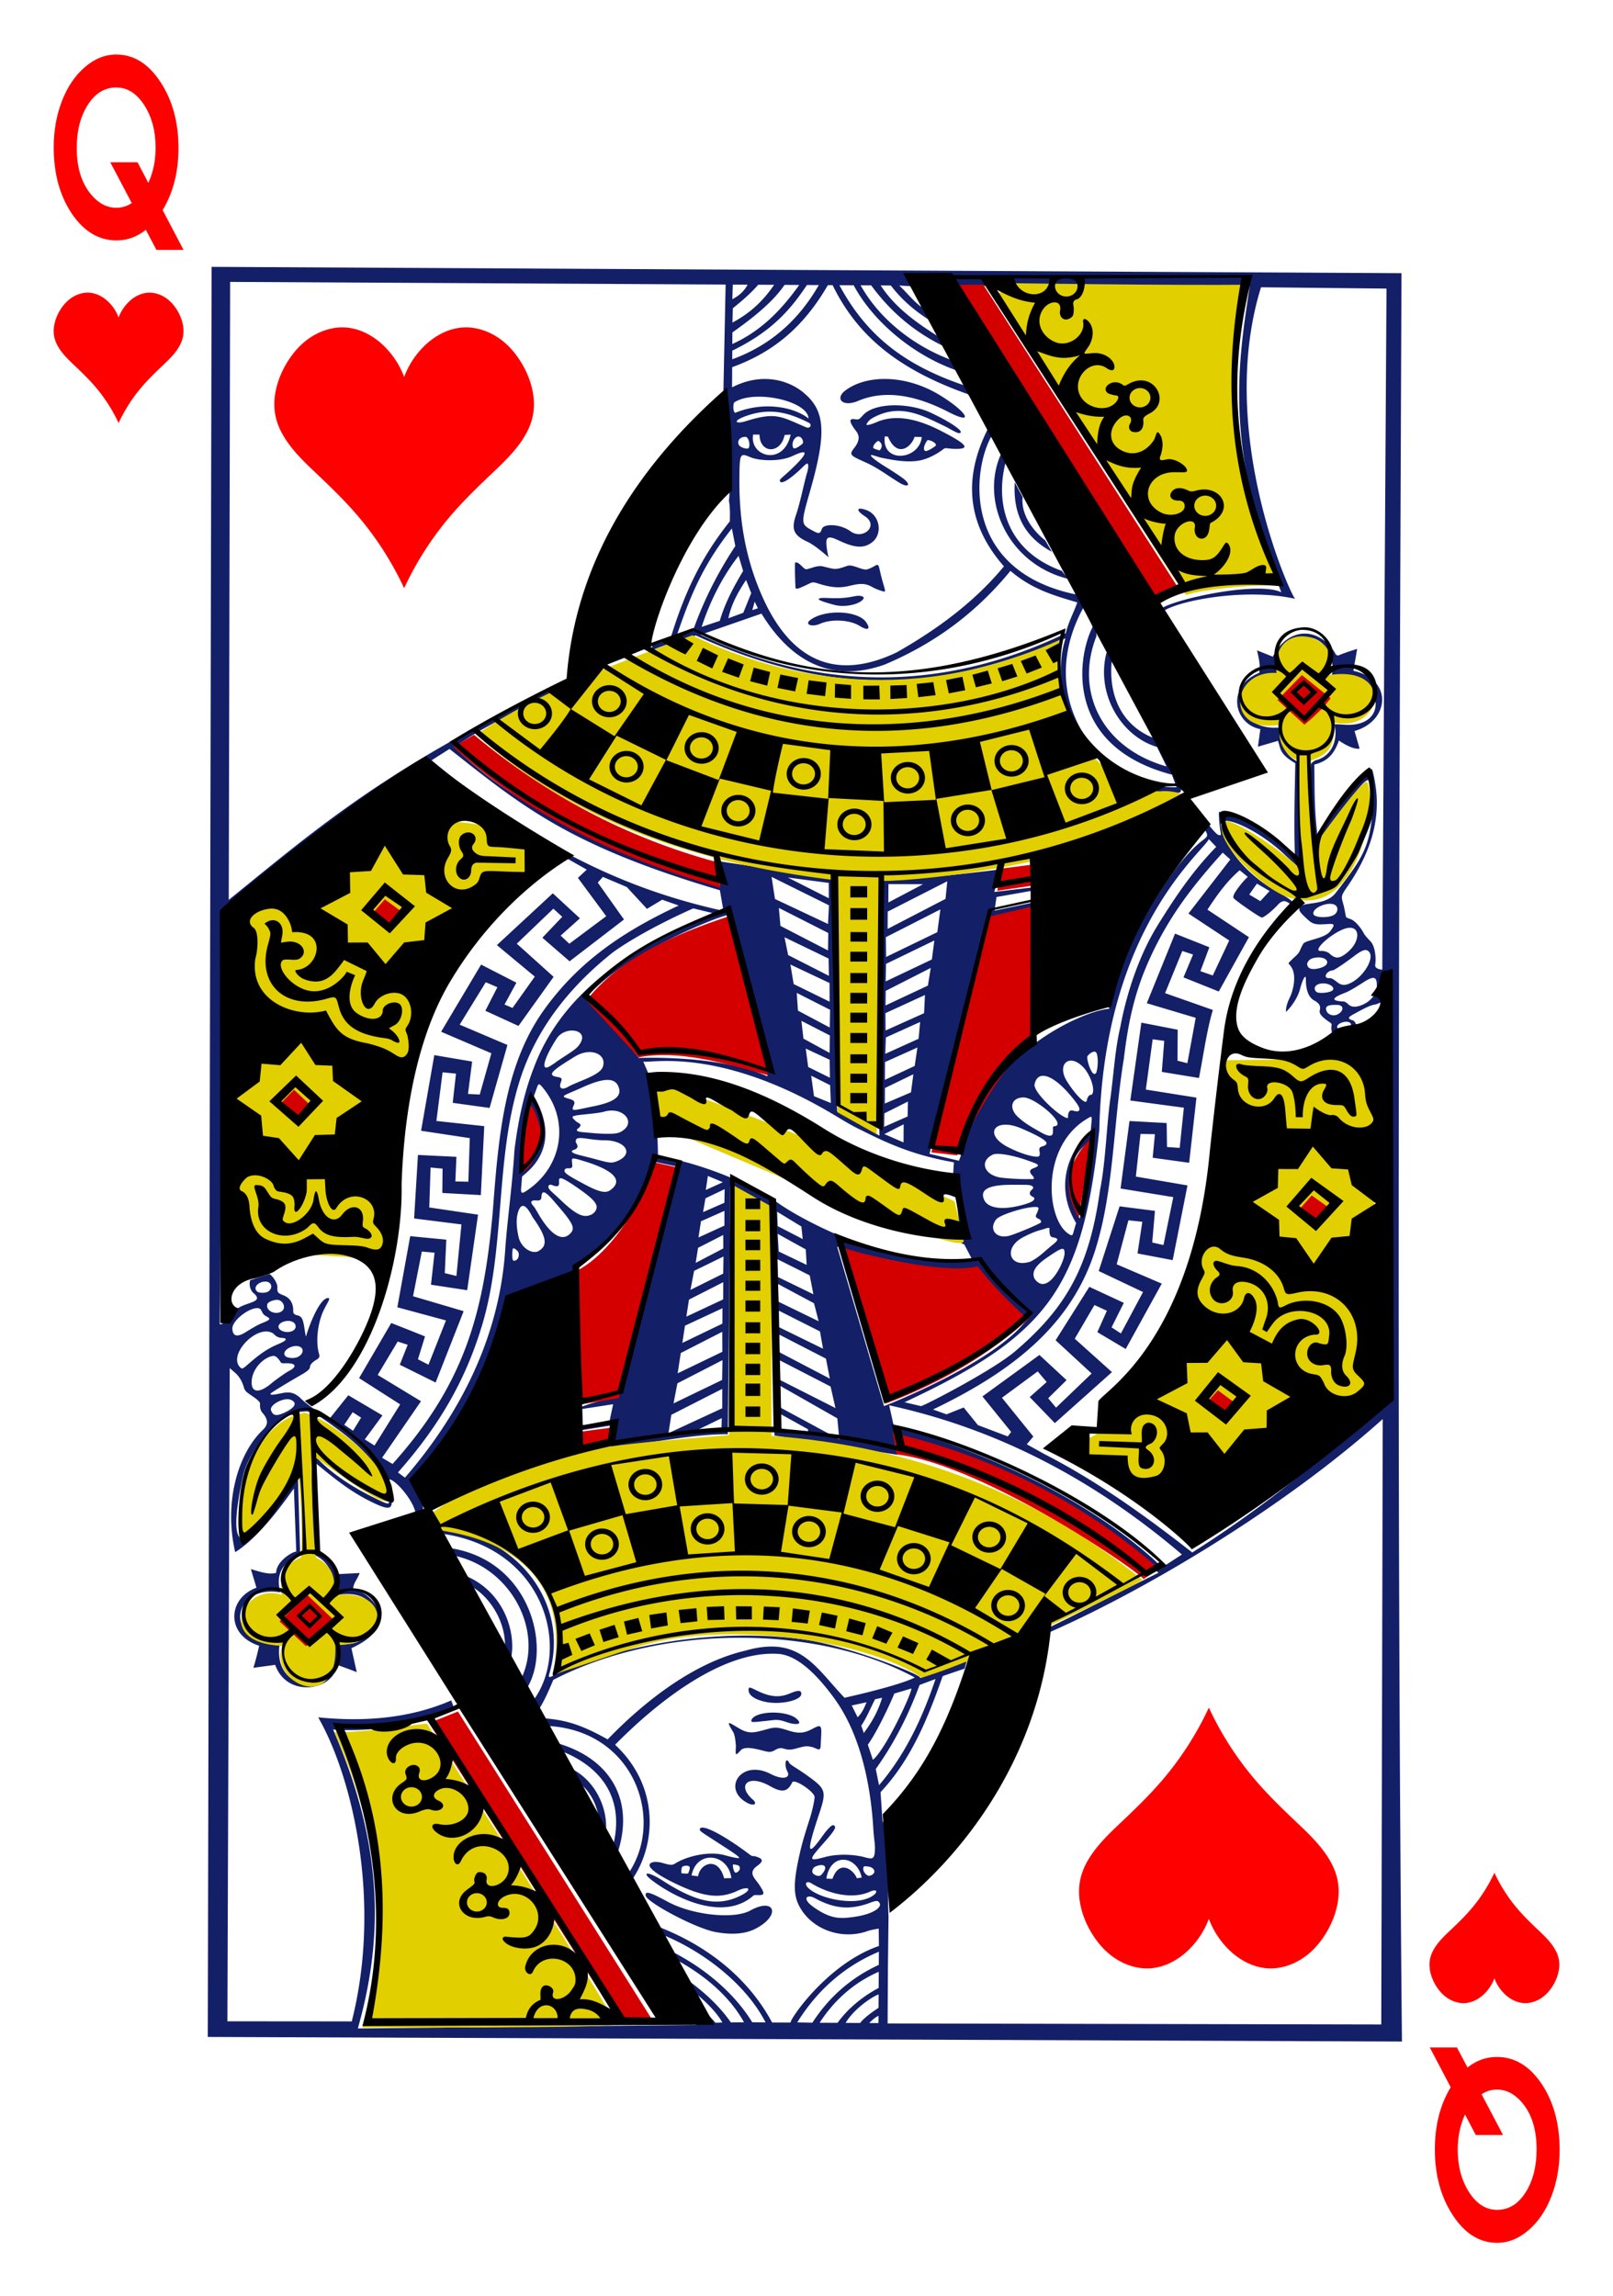 <svg xmlns="http://www.w3.org/2000/svg" width="234" height="333"><g aria-label="Q" style="font-style:normal;font-variant:normal;font-weight:700;font-stretch:normal;font-size:3.772px;line-height:0%;font-family:&quot;Levenim MT&quot;;-inkscape-font-specification:&quot;Sans Bold&quot;;letter-spacing:0;word-spacing:0;fill:red;fill-opacity:1;stroke:none;stroke-width:1"><path d="M32.313 622.413H27.54l-1.868-2.4q-2.315 1.265-5.16 1.265-4.687 0-7.878-3.206-3.177-3.22-3.177-7.906 0-3.004 1.452-5.549 1.452-2.544 4.054-4.053 2.558-1.495 5.505-1.495 4.6 0 7.777 3.277t3.177 7.892q0 4.298-2.79 7.417zm-4.916-12.204q0-2.961-1.97-5.06-2.012-2.142-4.959-2.142-3.062 0-5.017 2.085-1.94 2.07-1.94 5.146 0 3.507 2.515 5.548 1.97 1.596 4.47 1.596 1.438 0 2.703-.56l-3.78-4.874h4.8l1.898 2.459q1.28-1.898 1.28-4.198" style="font-size:29.439px;line-height:1.25;stroke-width:1" transform="matrix(.824 0 0 1.214 0 -719.362)"/></g><g aria-label="Q" style="font-style:normal;font-variant:normal;font-weight:700;font-stretch:normal;font-size:3.772px;line-height:0%;font-family:&quot;Levenim MT&quot;;-inkscape-font-specification:&quot;Sans Bold&quot;;letter-spacing:0;word-spacing:0;fill:red;fill-opacity:1;stroke:none;stroke-width:1"><path d="M-251.727-837.182h-4.773l-1.868-2.4q-2.315 1.264-5.16 1.264-4.687 0-7.878-3.205-3.177-3.22-3.177-7.906 0-3.004 1.452-5.549 1.452-2.544 4.053-4.053 2.56-1.495 5.506-1.495 4.6 0 7.777 3.277 3.176 3.278 3.176 7.892 0 4.298-2.788 7.417zm-4.916-12.204q0-2.961-1.97-5.06-2.012-2.142-4.959-2.142-3.062 0-5.017 2.085-1.94 2.07-1.94 5.146 0 3.507 2.515 5.548 1.97 1.596 4.47 1.596 1.438 0 2.703-.56l-3.78-4.874h4.8l1.898 2.458q1.28-1.897 1.28-4.197" style="font-size:29.439px;line-height:1.25;stroke-width:1" transform="matrix(-.824 0 0 -1.214 0 -719.362)"/></g><path d="M58.608 804.63a46.1 46.1 0 0 0-6.765-10.512c-1.75-2.043-3.673-3.924-5.62-5.77-1.523-1.443-3.072-2.877-4.317-4.573-.841-1.145-1.543-2.42-1.877-3.809-.606-2.516.053-5.213 1.296-7.473.728-1.324 1.66-2.541 2.807-3.509 1.705-1.438 3.93-2.297 6.136-2.11 2.023.172 3.914 1.206 5.39 2.624a12.35 12.35 0 0 1 2.972 4.537 12.35 12.35 0 0 1 2.97-4.537c1.477-1.418 3.369-2.452 5.392-2.624 2.206-.187 4.43.672 6.135 2.11 1.148.968 2.08 2.185 2.807 3.509 1.244 2.26 1.903 4.957 1.297 7.473-.335 1.39-1.037 2.664-1.878 3.81-1.245 1.695-2.794 3.13-4.316 4.572-1.948 1.846-3.871 3.727-5.62 5.77a46.1 46.1 0 0 0-6.766 10.513M175.349 967.094a46.1 46.1 0 0 1-6.765 10.513c-1.75 2.042-3.673 3.923-5.621 5.77-1.522 1.442-3.07 2.877-4.316 4.572-.841 1.146-1.543 2.42-1.878 3.81-.606 2.515.053 5.212 1.297 7.473.728 1.323 1.66 2.54 2.807 3.508 1.705 1.438 3.93 2.298 6.135 2.11 2.023-.172 3.915-1.205 5.391-2.624a12.35 12.35 0 0 0 2.971-4.537 12.35 12.35 0 0 0 2.971 4.537c1.477 1.419 3.368 2.452 5.391 2.624 2.206.188 4.43-.672 6.136-2.11 1.147-.967 2.079-2.185 2.807-3.508 1.243-2.26 1.902-4.958 1.296-7.474-.334-1.389-1.036-2.663-1.877-3.809-1.245-1.695-2.794-3.13-4.316-4.572-1.948-1.847-3.872-3.728-5.621-5.77a46.1 46.1 0 0 1-6.765-10.513M216.784 991.022a23 23 0 0 1-3.383 5.257c-.875 1.021-1.836 1.961-2.81 2.885-.761.721-1.536 1.438-2.158 2.286-.42.573-.772 1.21-.94 1.904-.302 1.258.028 2.607.65 3.737.363.662.829 1.27 1.403 1.755.852.718 1.964 1.148 3.067 1.054 1.012-.086 1.958-.602 2.696-1.312a6.2 6.2 0 0 0 1.485-2.268c.324.858.833 1.64 1.486 2.268.738.71 1.684 1.226 2.695 1.312 1.103.094 2.216-.336 3.068-1.054.574-.484 1.04-1.093 1.404-1.755.621-1.13.95-2.479.648-3.737-.167-.694-.518-1.331-.939-1.904-.622-.848-1.397-1.565-2.158-2.286-.974-.924-1.936-1.864-2.81-2.885a23 23 0 0 1-3.383-5.257M17.195 780.702a23 23 0 0 0-3.383-5.256c-.874-1.022-1.836-1.962-2.81-2.885-.761-.722-1.536-1.439-2.158-2.287-.42-.572-.772-1.21-.939-1.904-.303-1.258.027-2.607.648-3.737.364-.662.83-1.27 1.404-1.754.852-.72 1.965-1.149 3.068-1.055 1.011.086 1.957.602 2.695 1.312a6.2 6.2 0 0 1 1.486 2.268 6.2 6.2 0 0 1 1.485-2.268c.738-.71 1.684-1.226 2.696-1.312 1.103-.094 2.215.336 3.067 1.055.574.484 1.04 1.092 1.404 1.754.622 1.13.951 2.479.648 3.737-.167.694-.518 1.332-.939 1.904-.622.848-1.397 1.565-2.158 2.287-.974.923-1.935 1.863-2.81 2.885a23 23 0 0 0-3.383 5.256" style="fill:red;fill-opacity:1;stroke:none;stroke-width:1" transform="translate(0 -719.362)"/><g style="stroke-width:3.181"><g style="display:inline;stroke-width:3.181"><g style="stroke-width:3.181"><path d="m2706.539-520.64-1059 .943 7.036 1700.247 1062.78-2.632c-8.448-566.88-9.448-1132.688-10.816-1698.558m-124.932 14.36 111.687.52.255 654.25s-6.959-.198-6.314-4.78c.862-6.133-.083-17.608-4.384-22.435-1.813-2.034-4.773-5.234-5.94-7.56-2.936-5.847-7.768-11.897-11.631-13.527-1.92-.81-4.147-1.262-4.438-2.592-.271-1.235-.901-5.312-1.723-9.062-2.057-9.389-3.884-9.092 2.087-18.438 20.689-32.381 28.647-62.164 26.02-91.69-.821-9.223-3.139-21.17-4.232-22.808-20.001 20.056-34.474 44.84-48.082 63.149-3.044-26.152-2.616-45.892-3.065-66.858 10.684-3.052 17.146-8.74 21.741-23.29 0 0 11.458 8.962 18.472 7.68l-4.625-16.895c30.632-9.413 34.807-49.395-1.38-57.83l3.249-21.055s-10.916 3.66-15.716 6.006c-2.39 1.008-2.982.21-4.658-3.248-16.883-26.243-43.082-20.645-54.623 5.24l-14.127-5.995c1.534 7.162 3.363 14.424 2.07 21.593-29.64 13.212-22.303 49.337 1.366 54.062l-2.056 16.876 17.81-5.757c2.6 7.928 1.273 12.513 15.508 21.432-.335 35.369-.9 57.483.222 88.906-18.562-18.99-36.472-32.178-67.86-41.849 0 0-.29 7.617 1.539 19.187.603 3.817.488 3.257-1.311 3.25-4.08-.091-22.48-29.647-22.48-29.647s-2.138.027-4 1.877c-2.19 2.174 2.817 6.186 9.85 16.62 8.234 12.216 7.438 11.7.976 17.188-36.737 31.195-89.766 149.9-80.844 161.438-23.23 1.4-113.759 45.828-130.165 137.363-.973 4.122-2.903 9.47-2.903 9.47l-26.19-6.49c15.766-74.972 51.35-227.426 51.35-227.426s25.058-7.13 39.715-8.703l-.159-5.906-34.497 8.044 1.652-13.063 32.56-6.419-.095-3.094-34.467 4.639 5.616-21.752s-77.374 11.395-105.09 10.572c1.788 84.576-4.859 154.84-1.231 245.988l-37.838-22.91c-3.39-63.46-4.462-223.749-4.462-223.749l-104.46-16.365 3.479 25.178c-86.605-34.286-173.484-65.83-237.473-132.9 39.364-30.234 105.07-60.228 105.07-60.228l-2.158-4.812C1807.672-41.523 1747.68 16.372 1666.525 88.202l-2.418-593.562 441-.39-1.427 108.25s-.572 2.805-1.405 3.782c-5.382 26.226 10.115 72.77 7.006 95.435 1.447 6.995.945 20 .945 20-26.314 36.072-40.25 70.315-51.956 112.238-4.534 1.801-11.214 5.513-15.935 6.788l-1.341 5.72c10.33-5.68 39.619-14.954 39.619-14.954 130.526 63.57 226.414 47.959 329.032.654-16.343 57.448 19.263 130.477 77.806 145.813 6.694 1.753 18.162 3.246 24.72 1.522 6.553-1.893-14.772-50.64-24.208-52.46-28.282-12.236-39.938-41.011-36.935-74.017l-4.69-7.873c-9.625 40.099 13.585 80.801 45.44 90.733l8.57 18.684c-57.734-17.293-82.337-71.335-63.142-124.788.322-33.351-21.29-48.089-31.212-62.457-50.209-19.13-59.556-65.62-50.79-103.199 23.374 9.93-15.763-32.994-15.763-32.994-17.199 37.29-24.372 84.428 15.02 132.182-25.458 33.76-58.29 60.47-94.998 83.287-53.65 28.022-93.916 9.17-119.865-52.828-15.58-37.225-21.169-74.337-21.106-113.211.079-24.067.35-24.797 9.367-20.722 8.471 3.828 26.844 4.365 37.812-1.296 14.945-7.715 14.242-3.022-2.026 13.72-4.425 4.553-9.15 8.662-9.153 9.534-.017 4.941 6.948.776 16.872-9.069 3.623-3.595 6.301-7.055 7.435-7.003 1.297.06 1.182 4.687-.31 9.688-.571 1.92-2.391 10.032-4.055 18.001s-3.943 17.332-5.054 20.815c-4.41 13.822-3.21 20.228 10.05 26.608 6.99 3.363 18.95 14.817 18.844 14.817 0 0-2.86-12.564-1.804-16.604 1.27-4.86 7.046-1.427 12.931 1.382 13.008 6.207 20.577 6.382 27.555.552 9.629-8.045 6.86-26.105-5.046-30.81-8.736-3.453-10.262-.255-1.541 5.82 13.084 9.117-1.66 23.221-12.772 14.485-8.692-6.833-23.778-7.593-25.46-1.899-1.59 5.384-3.235 4.406-9.251.893-9.35-5.46-9.43-6.414-1.608-36.561 14.81-57.084 13.35-78.04-6.319-95.373-14.558-12.83-38.598-18.781-63.532-4.507l-.01-19.437c36.603-14.643 63.227-38.857 84.687-79.377l4.188-.002c21.4 46.288 55.976 79.528 121.01 103.89 25.414 25.074-32.23-72.032-13.826-32.275-34.507-13.349-65.277-39.238-82.215-71.624l9.406-.004c9.917 14.316 30.01 40.439 65.773 58.474 3.246 2.714 6.375-.096 6.375-.096s-30.018-46.988-34.93-58.174l299.714-2.238c-9.483 72.999-22.845 152.327 29.916 294.474-24.725-12.97-123.833 14.72-106.383 20.177 8.754-10.11 71.91-25.056 118.651-14.046-3.868-3.336-71.334-159.713-32.179-299.05zm32.178 299.05c.086.075.167.11.188.032-.061-.015-.126-.017-.188-.031M2382.333 74.549l.285 11.438 2.375-.564-1.38-11.124zm-270.82-580.3 13.156-.006c-2.886 5.943-7.102 10.4-13.525 14.068zm22.625-.01 14.156-.006c-11.021 17.557-22.742 28.194-36.892 36.515l.245-13.75c8.18-7.171 15.983-14.586 22.491-22.76zm23.406-.009 13.063-.005c-17.719 27.242-35.906 45.533-59.197 57.117v-11.125c14.385-11.196 34.783-27.649 46.139-45.987zm19.938-.008 10.562-.004c-18.148 34.605-43.467 58.511-76.628 71.811v-8.312c36.32-19.373 52.207-40.987 66.07-63.495zm28.875-.011 12.687-.005c17.421 34.585 53.598 67.293 93.313 81.62l6.068 14.029c-52.354-18.773-87.035-46.177-112.068-95.644m36.719-.014 9.062-.004c9.53 13.274 21.081 24.058 34.575 33.018l8.225 15.903c-18.213-12.243-38.545-27.109-51.862-48.918zm16.53-.006 10.126.527 13.415 22.339c-8.934-5.016-15.702-15.217-23.54-22.866m-11.59 89.817c-13.882-.058-26.509 3.774-35.651 11.232-9.657 7.879-2.547 16.454 11.347 9.996 23.666-11 50.862-6.057 80.223 10 24.721 13.519 16.057-.576-7.006-15.622-15.81-10.45-33.178-15.54-48.912-15.606M2136.4-398.231c19.913.15 42.729 8.96 43.289 20.64-13.21-11.042-39.758-16.395-65.22-5.038-1.95-.412-2.227-7.34-1.067-9.874 5.482-4.05 13.946-5.796 22.998-5.728m120.596 7.484c-12.592.002-24.112 3.303-29.433 10.387-2.718 3.358-3.437 3.718-6.436 3.221-5.858-.972-5.529 2.415 1.16 11.687 3.245 4.498 2.714 9.617-1.619 15.72-4.974 7.005-4.004 7.272 10.819 14.37 11.331 5.512 20.432 13.332 30.726 19.77 7.353 4.144 8.82.496 2.03-4.97-2.332-1.876-9.237-6.803-15.442-10.838-10.517-6.839-18.238-13.753-9.88-10.683 3.832 1.209 4.82 1.714 9.033 2.434 10.831 2.336 21.536 3.637 30.625 1.8 6.52-1.305 15.014-5.624 21.996-11.665 1.784-.822 3.546.05 7.875.216 16.557.636 12.9-4.222-10.882-17.183-23.532-12.825-41.987-15.158-57.034-8.103-6.37 2.986-10.018 3.733-9.093 1.847.964-1.966 2.733-4.25 5.591-5.908 24.318-14.564 43.87-2.507 65.316 8.412 9.204 5.48 11.691 6.904 12.783 5.151 1.399-2.245-10.264-10.528-25.913-18.365-9.176-4.751-21.111-7.302-32.222-7.3m-77.756 16.883c4.117 1.61 2.273 6.316-1.488 4.834-22.466-10.075-26.975-14.988-53.745-5.644-8.845 3.087-12.35.363-1.496-4.296 23.648-9.905 40.814-3.236 56.728 5.106m-15.389 11.872c-6.071 30.904-36.839 21.389-33.375.17l5.656.028c.448 18.663 19.153 18.529 22.344.18zm178.906-.007 8.289 17.716c-18.1 44.624 6.518 104.695 60.015 119.07 0 0 8.634 13.256 6.943 14.935-100.429-22.185-92.74-117.919-75.247-151.72m-95.124 1.193 2.812.156c8.682 21.534 21.271 9.154 23.72.053l6.406.154c-1.948 22.308-35.789 26.108-32.938-.362m-77.406.656c4.064-.476 5.45 5.623 4.315 6.748-.314.31-7.744 7.535-8.655 3.285-1.332-6.218 2.651-9.728 4.34-10.033m-46.844.643c.344.002.692.018 1.063.062 2.52 1.92 3.48 7.663 2.16 10.624-1.49 1.549-7.52-.562-8.688-2.872-1.795-3.375.31-7.846 5.465-7.814m162.876 1.999c1.982.078 7.438 2.432 6.908 5.06-.134.667-7.723 6.259-9.435 5.347-3.293-1.753 1.26-9.783 1.902-10.282.113-.087.342-.136.625-.125m-44.374.986c.05-.015.107-.013.125 0 .585.434 5.437 3.45 1.316 9.03-.285.386-5.788-1.57-5.876-2.216-.448-3.244 3.68-6.584 4.435-6.814m121.702 39.078c-1.215 25.646 5.483 50.542 33.495 66.518l-6.036-10.998c-7.18-5.716-22.23-22.03-20.36-41.46zm-251.482 45.941 3.163 16.874c-15.402 25.613-27.093 50.784-36.781 80.202l-14.56 5.318c11.547-37.101 22.226-66.5 48.178-102.394m6.135 26.28 4.131 14.497c-7.562 13.948-15.642 29.704-20.513 48.04l-16.091 5.943c7.232-24.294 17.814-47.896 32.473-68.48m51.034 5.98c-.24.001-.476.026-.719.093-.169 2.86-.134 10.76.478 23.781.116 2.47 2.54 1.43 9.374-2.066 5.96-3.047 5.346-3.53 11.125-1.598 16.003 5.473 23.281 3.091 29.532 1.479 9.532-2.46 13.425-1.467 18.97 1.846 3.048 1.822 7.208 3.166 8.032 3.466 4.39 1.595 2.716-.336-.286-12.188-3.377-13.329-1.932-14.791-7.274-11.317-1.174.763-4.563 2.641-6.415 2.858-4.655.544-12.432-5.16-17.066-3.344-11.226 4.397-11.126 3.24-21.552.689-5.213-1.276-10.202 1.902-14.728 2.797-2.586.324-5.87-6.524-9.471-6.497m191.003 6.831c18.976 17.39 38.48 23.337 59.636 29.914-2.546 8.653-7.648 18.384-10.02 29.692-110.072 58.236-220.71 56.45-325.092 3.658l54.148-20.709c29.607 51.23 67.54 64.895 110.175 48.113 47.642-22.183 82.907-53.034 111.153-90.668M2125.03-222.07l4.692 12.56-6.961 18.94-13.28 5.38c2.54-12.901 7.444-23.504 15.549-36.88m99.505 14.523c-3.295.16-8.272 2.378-19.624 2.446-6.146.036-10.96-.51-13.344-.026-4.945 1.003.836 3.21 11.91 6.37 11.072 3.146 24.598-1.611 26.278-6.416.41-1.175-1.05-2.575-5.22-2.373m-91.716 6.224 2.909 6.374-4.968 1.783zm292.72 3.48 8.226 18.715c-14.228 30.823-23.65 115.293 71.43 141.535l4.161 12.092c-64.705 1.289-129.58-80.93-83.817-172.342m-217.685 6.46c-9.29-.09-19.018 2.221-25.278 7.197-5.66 4.48 1.262 7.302 8.626 3.715 9.537-4.646 25.463-4.27 34.813 1.58 7.15 4.87 10.878 4.012 6.093-3.408-3.756-5.824-13.725-8.984-24.254-9.085m415.102 20.869c24.849-.42 27.445 35.15 22.608 38.21 1.4-.472 5.645-1.723 11.687-1.567 18.21.47 27.706 10.532 28.76 25.176 1.062 14.755-10.146 22.978-26.491 22.167-6.066-.301-10.246-.914-9.969.16 3.04 11.789-.618 29.562-16.237 34.006-1.794.51-4.348 3.013-4.404 3.908-1.162 18.702 4.188 82.936 4.188 82.936s29.265-49.23 35.853-56.701c12.885-17.602 15.215-16.03 15.255 13.212-2.118 40.564-8.622 49.87-32.498 83.92-10.223 14.665-34.44 6.976-32.244 16.887.485 2.188 4.419 6.118 8.348 9.84 2.517 2.385 5.12 3.881 11.001 3.684 10.332-.347 14.353-2.444 8.186 6.535-4.88 7.107-22.043 8.588-23.975 12.283-4.496 8.598-1.417 6.697-9.104 14.254-5.882 6.45-3.837 3.163-1.153 8.469 4.21 6.846 2.464 20.51-1.707 29.72-3.398 7.501-3.017 12.851-3.017 12.851.062.626 9.557-9.805 12.42-21.855 2.38-10.025 5.172-15.052 5.152-9.44-.025 7.081 1.213 16.704 7.602 20.372 5.053 2.902 5.781 5.802 4.94 9.373-.868 3.692 3.078 6.943 6.974 10.029.915.912 3.985 2.112 3.657 4.061-1.036 6.162 1.468 13.405 5.96 14.583 2 .99 14.753-.099 16.856-7.28-.206-2.288-.024-11.705-5.099-12.247-3.587-1.65-3.213-2.637 2.217-5.876 8.123-4.847 14.016-8.325 18.027-9.07 5.372-.731 10.53-6.566 10.53-6.566l1.18 387.187c-48.168 49.339-100.965 98.448-170.598 146.722-40.489-33.714-84.73-67.84-131.693-93.386l-16.222-9.587 5.81-7.44-28.171-37.114 31.677-25.513 8.035 10.154-14.994 14.568 22.51 24.866 50.543-49.332-33.325-31.862 17.331-32.476 11.096 5.434-8.367 20.597 25.35 16.021 31.694-63.012-40.226-18.297 10.172-42.317 12.406 1.308-4.113 30.47 31.346 6.207 12.722-71.849-46.003-8.2 3.89-40.97 12.844.15-1.866 22.657 32.502 4.613 6.1-62.628-45.096-7.45 5.794-48.347 10.313 1.465-1.989 29.813 33.096 5.644c3.63-20.22 6.583-45.61 11.975-65.443l-42.631-15.858 15.077-40.6 9.595 3.34-8.366 22.004 31.474 13.362 26.51-52.354-37.072-26.204c8.299-13.78 16.585-26.878 28.454-38.042l7.284 6.34s-2.671 2.41-6.778 8.097c-4.989 6.907-6.552 10.395-5.87 12.19.673 1.774 23.58 18.671 25.32 18.677 2.02.008 9.612-6.918 13.526-11.567 4.189-4.976 6.385-5.457 10.718-2.348.864.62 2.11 1.847 3.001 2.905 1.042 1.25 1.46 2.298 1.564 3.093.102.781-.118 1.304-.312 1.625.368-.348 1.165-.953 2.874-1.907 3.112-1.737-6.03-9.767-13.505-13.933-22.355-12.533-48.657-36.16-54.745-65.728-2.233-13.278 32.103 2.68 55.76 26.228 3.585 3.563 16.913 16.462 16.913 16.462-1.956-34.18-4.753-68.901-3.259-103.498l-5.22-3.623c-7.309-5.087-10.122-13.437-10.79-21.809-.46-5.771 4.493-8.725-6.815-8.34-23.531.217-37.159-21.926-22.891-40.867 5.098-7.087 26.802-10.557 26.777-10.385-5.553-22.643 11.094-34.799 23.361-35.947m-8.46 263.347c-.446.421-.257.424 0 0m31.068-225.137c-.307.104-.656.219-.656.219.227-.009.455-.092.656-.219m-783.47 74.273c65.74 55.299 107.683 92.51 241.458 134.125l3.32 19.812c-76.92-17.727-160.838-53.641-260.618-142.962Zm-19.777 12.79c41.627 38.83 84.294 68.4 127.474 93.2l15.16 9.119-7.81 8.003 25.42 36.615-32.676 26.67-7.785-7.748 17.056-16.725-24.29-23.866-49.45 50.082 33.919 30.05-19.645 30.226-7.126-3.216 10.43-21.067-31.508-17.175-35.193 64.732 44.852 20.39-10.11 39.722-10.469-.527 3.52-31.127-33.722-5.955-11.315 72.723 43.377 6.795-1.015 41.876-11.562-.183.803-23.657-34.25-1.58-3.04 61.032 42.159 5.453-4.168 49.532-10.376-2.652 1.143-32.156-32.126-3.144-11.036 68.38 43.349 12.357-15.296 42.631-9.408-5.152 6.147-22.003c-7.905-3.444-30.13-12.676-30.13-12.676l-28.291 53.105 36.728 24.986-22.578 39.696-8.721-5.84 15.584-23.163-30.507-19.144-17.366 23.726c-7.377-6.404-20.637-15.286-25.695-21.24-5.407-4.919-9.516-5.668-16.47-4.025-5.489 1.296-10.773 2.29-9.563.347.596-.956 11.015-7.972 26.93-18.073 4.451-2.824 7.959-5.291 7.903-7.815-.04-1.884 2.41-4.872 5.623-6.815 3.556-2.15 2.759-4.152 2.185-6.376-3.082-11.94-1.148-30.56 4.858-43.096 4.021-8.39 5.28-9.898 2.653-9.907-7.749.996-17.181 29.068-18.986 36.976-.608-.627-1.454-8.027-2.004-10.874-.993-5.143-1.717-8.33-5.848-9.31-4.938-1.171-3.373-3.536-3.878-7.249-.819-6.022-3.665-9.836-8.817-11.965-4.959-2.05-5.499-2.875-5.284-7.81-.018-3.878-4.06-10.44-7.067-12.529l-17.185 6.07c-1.351 4.538.45 10.421 3.286 12.56 8.64 8.124-3.997 8.24-12.651 13.537-2.339 1.515-5.136 4.809-7.03 3.721-5.496-1.798-5.058 14.62-10.464 12.567l1.16-393.844c46.035-47.703 180.192-147.196 180.192-147.196m696.09 69.385 6.628 7.341c-20.539 23.13-35.432 46.942-51.846 76.02-14.003 24.81-26.1 59.541-32.43 97.42-4.89 23.185-5.639 46.78-8.66 70.503-3.079 25.525-3.655 59.89-8.53 86.847-8.988 73.92-29.734 113.261-74.845 155.216-19.827 18.44-81.516 53.275-83.198 52.939l-14.627-3.62c126.497-64.816 158.11-109.497 171.742-262.816 2.602-192.352 90.062-266.892 95.766-279.85m12.442 12.87 6.784 6.529-36.917 52.17 36.416 25.642-14.424 33.725-11.033-4.09 7.835-23.003-30.63-12.894-24.724 67.01 43.63 13.733-7.17 43.659-8.814-2.372.019-29.75-32.378-6.581-9.377 74.847 47.69 6.607-3.485 38.626-11.281-.777-.447-23-33.094-1.737-7.537 64.878 46.971 7.95-8.482 46.098-10-2.371 2.238-30.407-31.502-4.144-18.194 62.257 39.57 19.922-19.453 39.914-8.346-5.81 10.772-23.598-30.788-15.175L2405 506.383l32.262 31.707-31.487 33.012-7.035-8.997 16.243-17.507-24.29-24.022-50.485 40.176 25.795 33.96-3.03 4.281-26.629-10.677-12.756-16.838-15.248 6.693-12.033-4.59c74.573-39.137 123.086-84.503 143.097-152.899 10.99-37.816 14.244-79.078 17.797-120.663 1.845-21.598 3.76-43.29 6.88-64.627 3.664-34.853 8.989-64.105 23.12-97.728 17.137-40.78 37.972-69.523 63.647-100.65zm-401.365 25.937 51.23 26.98-.743 17.938-47.354-23.7zm14.407.495 36.502 4.986.162 14.718zm-164.531.533 21.316 9.585 18.07 20.837 13.528-8.88 14.69 5.494c-46.399 23.867-87.565 52.424-119.617 101.671-35.715 54.881-39.659 126.717-44.205 196.049-7.587 95.64-23.961 162.825-87.5 240.378l-9.377-5.903 34.291-54.513-38.697-24.985 17.612-32.226 8.908 3.06-6.9 19.22 32.007 16.863 24.505-68.697-45.13-14.045 7.545-42.972 11.344.996-2.988 30.782 32.252 5.082 9.222-72.629-43.471-6.64.954-38.375 10.656 1.027-.053 23.344 34.282 1.83 2.63-66.25-42.626-4.703 5.231-46.783 11.939 1.214-2.74 28.064 32.815 4.675 15.539-60.569-42.633-19.233 22.984-40.916 10.346 4.746-10.554 22.66 29.568 14.396 30.982-47.388-32.95-31.612 32.33-33.856 7.941 7.778-17.554 20.194 24.352 22.491 48.172-40.456-23.545-35.366zm306.532 2.13-1.494 16.97-51.332 29.176-.037-16.625zm275.563.487 11.346 7.027-8.215 9.753-9.909-6.246zm-297.156 2.522-30.743 17.762-.01-17.657zm362.632 16.421c1.605.036 3.08.38 4.219 1.124 3.095 2.017 2.653 6.99-.84 9.437-4.549 3.187-17.015 2.976-18.25-.305-1.782-4.73 7.914-10.413 14.87-10.256m-490.779 7.191 44.134 23.795-.15 16.782-42.477-23.327zm143.75.475-2.585 21.876-45.428 24.112-.382-18.969zm-219.937.492 18.096 4.587c-66.973 29.909-133.155 73.278-158.88 148.906-8.03 22.634-13.444 47.822-16.964 80.068-1.646 34.01-6.02 67.48-7.616 95.84-3.252 57.748-22.23 135.963-87.86 219.073l-6.283-4.935c40.263-49.65 61.186-94.667 74.1-142.217 20.467-75.665 10.273-159.157 32.097-235.325 13.312-46.337 40.972-87.775 82.42-123.625 28.841-22.426 70.89-42.372 70.89-42.372m30.409 6.332c.198-.01.288-.006.312.063 16.284 54.739 36.404 154.517 36.404 154.517-43.023-20.787-114.632-16.956-114.632-16.956s-40.308-51.955-48.115-56.231c32.203-43.472 119.884-81.087 126.03-81.393m553.878 8.41c9.906-.32 9.2 14.73-3.334 24.97-6.402 5.23-9.368 4.496-14.094.318-1.39-1.866-5.421-3.195-8.376-2.84-7.026-.025 6.854-14.563 19.21-20.57 2.555-1.242 4.76-1.819 6.594-1.878m-502.901 12.445 39.351 20.173.382 16.624-36.414-19.735zm133.376 2.198-2.118 18.283-40.96 21.328.211-16.844zm383.377 6.664c1.36-.127 2.418.398 3.407 1.499 5.588 6.218-5.02 25.067-17.05 30.725-4.62 2.172-7.466 1.817-11.314-1.496-1.87-1.61-4.635-3.724-6.22-3.56-6.89.712-3.09-7.016 2.466-7.47 1.534-.125 11.172-7.343 18.464-13.413 4.887-4.069 7.979-6.074 10.247-6.285m-41.622 7.36c8.696-.214 11.864 7.023 1.566 10.187-7.331 2.252-11.425.654-11.408-4.277 1.54-5.066 5.975-5.657 9.842-5.91m-469.715 9.964 34.913 17.486.163 17.938-32.069-16.707zm124.907 2.42-2.43 16.97-37.587 19.327.089-14.032zm394.034 6.972c2.377.146 3.082 2.795 3.066 7.498-.027 7.79-5.184 14.985-12.93 18.505-5.672 2.578-9.675 2.379-12.501-.65-1.287-1.38-3.08-2.494-4-2.53-12.144-.477-10.19-3.608 1.433-8.47 4.094-1.712 12.127-7.286 15.934-10.006 4.285-3.063 7.15-4.461 8.998-4.347m-44.56 5.548c5.956.021 11.202 4.22 7.909 6.935-2.561 2.11-12.168 3.131-14.062 1.224-3.599-3.624-.397-8.182 6.153-8.159m-468.59 12.245 29.757 16.02-.15 17.062-28.412-16.051zm114.126 1.268-.68 17.47-34.15 16.856-.225-16.656zm367.501 7.102c5.778.415 5.052 6.008.38 8.724-3.484 2.422-8.001 1.15-9.844-1.684-4.157-7.89 5.282-6.942 9.464-7.04m11.6 17.924c.962 1.93.43 5.383-1.465 6.477-2.533 1.07-9.108-.043-10.124-1.958-.835-1.574-.645-2.4.967-4 2.688-2.14 8.73-3.731 10.621-.52m-488.903.517 25.411 13.865-.15 16.75-23.348-13.553zm105.656.396-1.244 16.126-29.556 14.667.4-15.718zm-309.496 10.277c6.337.071 11.23 4.292 7.505 11.497-2.327 4.5-4.082 6.163-14.214 13.318-4.135 2.92-7.721 5.593-7.998 5.94-.276.348-2.915 2.172-4.655 3.377-9.08 6.291-5.933-6.837 5.396-26.19 3.248-5.546 9.038-7.998 13.966-7.942m307.256 14.255-2.337 17.751-26.432 13.51-.01-17.093zm-99.406 1.695 21.38 10.586.318 17.28-19.41-10.18zm256.782 1.244c.686-.028 1.286.207 1.719.812 1.752 2.45 2.037 13.039.32 19.031-2.99 7.05-8.814-10.73-8.162-15.247 1.242-2.045 4.063-4.511 6.123-4.596m-449.343 3.394c8.645-.163 14.898 5.74 11.975 14.495-3.368 8.452-22.88 13.777-31.68 19.606-5.757 2.858-7.152-.24-5.377-5.217.82-2.301 1.45-4.103-2.94-4.748-10.66-1.567-4.166-6.749 15.368-19.85 4.28-2.87 8.725-4.213 12.654-4.286m428.69 5.364c3.066-.035 6.847 1.76 10.752 5.996 6.717 7.286 11.576 22.63 7.917 26.622-2.805-.311-4.195 3.826-4.342 5.502-.424 4.834-9.248-3.988-17.6-17.9-6.728-11.206-3.472-20.143 3.273-20.22m-360.03 2.734c26.35-.19 76.667 5.236 146.331 48.787 8.885 5.562 17.77 11.694 27.82 16.645 26.427 14.238 48.235 23.887 82.292 30.218l-.962 17.626c-.304 5.561 8.877 37.762 4.678 55.873-6.247-.118 6.034 5.341 6.034 5.341l8.006 16.372s-41.806-.338-60.814-4.07c-30.618-4.967-86.504-30.896-113.52-51.3-28.062-20.567-70.44-37.656-106.767-44.27l-.506-15.157s-3.627-51.895-6.523-58.997l-6.694-16.404c1.64.658 8.647-.577 20.625-.664m219.848 11.29-2.024 17.406-23.184 10.884-.01-14.906zm115.563.736c6.488.012 16.318 7.602 27.54 22.77 2.528 3.417 4.478 6.382 4.847 8.436.34 1.894-.827 2.982-2.687 2.75-4.421-.797-6.044-2.391-7.28 3.098-.303 1.359.485 3.819-1.03 3.375-7.873-2.307-30.392-25.009-29.012-32.27 1.036-5.454 3.729-8.167 7.622-8.16m-206.5 1.236 16.91 8.994.757 17.156-15.034-6.463zm-181.685 5.29c5.19-.17 8.413 1.876 10.065 5.902 3.98 9.705-3.06 15.554-23.961 19.947-18.16 4.323-17.787 4.592-15.251-2.15 1.682-4.474-3.93-4.97-7.065-6.154-5.3-2.002-.964-2.624 14.277-10.224 9.576-4.776 16.744-7.15 21.935-7.321m-60.436 4.617c.516-.045 1.134.443 2.032 1.562 26.419 31.978 19.646 78.6-13.773 101.63-3.795 2.515-3.929.185-3.502-4.811l.653-9.5c.17-1.888 38.387-25.37 10.095-77.567l2.372-7.376c.755-2.35 1.263-3.864 2.123-3.938m431.41 9.77c10.425.036 39.693 26.567 27.23 27.52-1.464.112-.964 2.012-.968 3.22 0 1.207-.068 3.506-.404 4.375-.899 2.317-4.31 1.86-9.563-1.247-13.316-7.877-16.338-10.387-20.944-14.742-9.062-8.567-6.492-19.165 4.65-19.126m-103.03 4.602-.181 14.313-20.84 10.102.12-12.938zM2008.01 288.35c14.03-.49 21.927 13.486 7.915 20.84-5.602 2.941-24.046.889-32.625.139-9.684-.847-3.966-3.725-3.44-4.593 1.329-2.188 2.36-2.525-2.69-5.53-4.013-4.219-6.31-5.254 3.717-6.564 4.867-.636 16.685-1.793 20.78-3.133 2.209-.723 4.34-1.089 6.343-1.159m427.033 3.24c1.033-.046.923 1.668.502 6.125l-.683 9.563c-6.389 1.022-38.115 40.495-12.31 86.38l-2.154 8.157c-.99 4.033-1.311 4.621-4.655 2.127-19.331-13.348-25.63-81.34 14.395-109.475 2.605-1.726 4.101-2.84 4.905-2.877m-75.372 7.998c3.731.066 8.297 1.115 13.533 3.495 12.196 5.544 20.302 10.029 22.192 12.992 1.168 1.829-.663 3.354-3.123 4.063-2.976.859-3.34 2.105-2.53 5.595-.01 2.028.513 4.27-2.029 4.407-4.703.253-15.213-3.055-25.847-8.771-17.954-9.65-15.522-22.014-2.196-21.78m-91.187.255.01 17.406-17.128-7.9zm-287.057 15.08c1.815.048 4.219.371 7.375.872 3.859.613 9.85 1.206 12.938 1.151 19.517-.346 27.606 13.239 11.508 20.152-4.403 1.891-6.235 1.686-18.282-1.805-5.769-1.672-12.836-3.427-15.72-4.244-5.802-1.644-7.81-3.47-3.97-4.78 3.575-1.22 3.883-3.692 1.653-6.97-.543-3.282.506-4.48 4.498-4.376m453.531-.176c-2.754 26.956-5.004 47.962-9.065 74.347-2.971-1.17-24.052-50.874 9.065-74.347m-82.12 12.938c6.351.113 17.072 2.554 27.503 6.645 9.115 3.352 10.266 4.248 3.971 6.936-3.801 1.624-3.339 3.078-2.216 5.564 1.733 1.864 5.02 5.594-.155 4.844-6.13.463-22.24-.441-27.156-1.302-14.71-2.576-18.723-15.834-6.665-21.998.97-.496 2.601-.727 4.718-.69m-377.903 6.96c1.36-.005 3.851.727 8.376 2.152 26.415 8.323 37.128 18.414 24.198 28.21-3.75 2.841-9.574 1.638-20.564-4.492-11.238-6.269-16.88-9.704-18.974-11.93-2.078-2.21-.947-4.743 2.249-4.533 4.383.289 3.724-1.91 3.372-5.595-.246-2.58-.406-3.808 1.343-3.813m71.25 2.41 20.253 4.585-50.477 221.145c-17.258 4.986-27.211 7.135-39.339 13.671l34.967-6.045-3.025 15.814-31.748 5.981-.717 4.72 36.373-6.577s-1.291 15.092-2.555 20.938c34.713-2.809 68.993-12.473 103.902-12.76 0 0 .779-174.51.643-193.53-.147-20.555.014-45.126.014-45.126l35.008 19.737 5.866 219.935 109.632 17.77c-.765-3.71-3.757-20.71-3.757-20.71 81.284 23.932 163.706 59.327 236.675 132.51-33.935 18.38-66.007 36.607-98.978 54.273l-4.778 6.877c83.608-39.097 210.692-120.355 302.449-210.15l2.258 581.562-439.343 1.921s-.035-28.006-.052-54.406l.23-48.625c-1.796-31.182 3.62-65.526-5.941-91.685l-1.886-27.406c27.067-31.502 41.682-71.22 54.582-111.802 0 0 13.03-5.05 19.372-7.29l2.184-7.969c-12.592 6.435-41.493 17.235-41.493 17.235 3.107-2.433-61.472-29.591-101.358-35.96-65.812-10.51-154.333.376-224.892 35.4-3.456 2.44-4.931 2.381-4.063-.78 16.363-59.6-18.18-119.409-78.772-136.72-12.854-3.672-23.377-3.647-23.377-3.647l1.096 5.219c99.011 11.115 122.276 115.726 84.181 164.342-9.985 16.039-11.507 20.718 9.47 20.176 84.772-.725 114.274 93.984 75.662 146.412.097-.408 3.13 6.097 3.13 6.097 24.082-31.812 30.474-92.235-12.24-134.683 31.55-35.204 92.122-91.551 144.53-88.275 19.074 1.192 37.909 24.274 50.453 42.699 26.563 39.014 33.405 93.503 35.299 124.58.466 8.143 1.553 14.058 1.57 18.343.045 12.44-2.333 10.951-10.372 8.88-10.09-2.602-23.931-2.7-34.156.419-16.431 5.012-13.78 2.157.837-15.97 8.625-10.694 9.782-13.989 6.213-14.69-1.09-.213-4.745 3.454-9.527 10.817-14.418 22.2-13.298 13.087-2.883-21.53 6.771-22.508 6.083-24.08-12.39-38.058-6.111-4.625-13.62-9.115-14.285-10.526-3.483-7.382-4.93 1.882-1.81 7.97 3.05 5.948-3.402 8.667-14.749 2.537-26.704-14.779-44.073 15.168-20.239 28.133 5.618 3.056 8.752.545 4.405-3.47-14.666-13.55-4.471-24.973 15.37-12.976 11.468 6.935 15.825 4.712 19.655-3.976 2.121-3.541 19.929 9.201 19.912 14.149-.012 3.246-2.07 13.637-4.086 20.595-5.693 19.64-7.24 25.74-9.704 38.472-4.468 23.09-4.344 34.918.455 45.063 10.753 22.733 37.802 33.448 61.26 24.288 3.409-1.33 9.936-2.441 9.936-2.441l.288 16.687c-46.251 17.536-79.65 72.228-78.128 74.093l-16.5.037c-21.917-43.47-60.465-76.193-109.443-94.27 0 0-5.896-9.805-.621 8.094.328 7.18 7.893 17.305 14.008 20.839 23.268 11.815 54.056 32.771 71.056 65.316l-11.687.192c-14.259-21.717-32.723-36.377-50.238-49.168-4.117-.865 3.016 39.391 19.833 51.805l-301.56 5.367c20.547-80.524 24.466-169.867-23.8-286.96 39.98 2.439 75.44-6.154 107.93-20.354l-2.941-8.343c-37.018 17.69-77.641 21.184-118.306 17.046 30.87 57.096 57.909 176.757 31.676 291.863l-110.687.637-1.775-627.437s4.329 3.946 5.69 5.31c3.475 3.485 5.827 8.695 6.816 12.466 1.266 4.825 2.604 5.117 9.504 10.278 3.311 2.476 5.226 4.656 5.221 5.936-.19 1.425-.235 5.825 2.004 8.53 6.08 7.346 5.005 12.064.444 16.812-21.214 22.085-34.485 68.48-23.736 117.416 25.162-16.95 51.062-61.26 51.883-61.333l2.46 60.5c-2.236-.498-17.594 8.61-17.773 20.506-6.956 2.071-15.448-1.385-22.5-3.46l5.092 17.819c-25.825 10.312-27.204 45.645 2.735 55.722 0 0-2.726 13.817-5.072 21.24l19.436-2.97c11.303 33.715 54.648 22.9 54.43-.622 0 0 13.192 4.948 18.198 7.15l-4.884-22.983c49.283-24.613 12.397-56.797 1.142-56.329.15-6.423 3.097-8.451 5.798-15.94l-19.905 1.258c-3.657-11.87-17.04-21.576-17.54-20.274l-2.783-86.593c15.056 13.12 29.869 26.574 49.827 37.012 18.42 9.634 20.293 7.48 17.559-9.163-1.234-7.509-1.13-12.437-1.13-12.437 6.907 1.621 24.347 24.26 23.514 35.428 6.368 8.3 12.133-14.043-4.295-33.06 43.693-45.79 76.972-121.67 84.058-173.377l58.116-23.148.653-7.563c39.59-26.51 60.227-63.372 71.084-105.058zm48.38 13.512 13.378 5.963-15.184 7.537zm-128.873 3.706c2.578 1.186 6.482 3.752 11.847 7.683 11.37 8.332 18.004 14.065 18.226 19.118.11 2.497-1.722 5.729-4.59 7.252-6.865 3.643-13.435.666-28.288-14.52-4.8-4.908-8.01-7.534-9.472-9.716-1.705-2.543-.45-4.941 2.373-3.907 12.052 5.435 1.614-9.668 9.904-5.91m409.595 2.966c2.477.01 4.432.065 5.657.31 3.218.645 4.15 2.47 2.157 4.25-3.087 2.755-2.208 5.544.91 7.03 2.14 1.02 1.274 3.176-1.311 4.657-1.51.865-3.817 1.797-6.968 2.784-18.245 5.713-31.696 4.015-35.22-4.487-4.05-9.77 3.688-14.518 25.994-14.51 3.313.002 6.304-.044 8.781-.034m-265.716 5.916-.151 13.093-18.934 9.101 2.057-13.282zm-160.967 4.156c1.66.099 4.387 2.65 8.346 7.497 18.275 22.367 20.743 26.68 14.763 32.619-7.087 7.038-17.036.24-27.757-19.364-1.442-2.636-3.203-6.02-4.253-7.249-3.932-4.597-2.201-6.039 2.779-5.657 2.727.21 4.022-.754 4.092-3.564.074-2.967.738-4.36 2.03-4.282m437.754 11.142c3.325 0 3.078 1.133 1.596 5-1.142 3.425-3.01 4.532 1.815 6.686.798.389 2.578 2.582.97 3.531-3.81 2.578-20.834 10.338-26.995 12.386-11.973 3.978-19.345-5.774-12.319-15.464 2.945-4.062 23.19-11.42 33.277-12.076a26 26 0 0 1 1.656-.063m-447.307 13.143c12.144 18.096 13.665 26.557 5.668 31.841-5.06 3.854-15.849-1.676-18.318-13.367-1.89-8.953-2.758-18.312.154-25.747 4.411-11.26 11.24 5.401 12.496 7.273m170.434-7.566.1 14.156-23.027 11.571 2.12-15.594zm46.938.544 21.662 14.023 1.254 12.062-22.38-12.304zm241.599 13.843c.57.01.878.266.875.937-.01 1.666-.424 7.588 2.816 8.124 6.37 1.055 4.92 3.041-.653 7.844-6.039 5.35-11.555 11.698-18.838 15.601-18.774 6.95-24.683-12.894-6.915-23.216 6.135-3.563 11.694-6.022 15.84-7.193 3.12-.88 5.622-2.115 6.875-2.097m-240.997 7.375 25.1 14.772.88 14.874-24.942-12.677zm-48.406 1.394.1 12.938-24.495 14.04 2.025-14.47zm101.41 10.523c6.938 3.233 95.998 27.937 125.477 19.483 0 0 25.249 36.367 43.925 49.389-28.886 42.426-126.748 84.05-126.748 84.05zm200.438.828c1.621-.056 2.013 1.556 2.002 4.593-.392 8.8-14.838 41.204-26.365 24.604-3.169-6.18.048-12.583 10.148-20.222 8.01-6.058 12.132-8.902 14.215-8.975m-484.834 5.298c2.2 2.393 1.208 9.77-3.527 9.283-1.37-.14-1.556-7.628-.661-11.687 1.364-.666 3.426 1.614 4.188 2.404m183.307 4.039-.15 16.437-29.056 15.824 3.117-18.283zm48.063 2.293 28.787 15.333 3.382 18.155-31.912-16.519zm-48.116 22.363.01 16.562-32.65 16.763 2.212-16.345zm48.688 1.418 32.194 18.3 4.226 17.249-35.945-18.549zm-456.25.71c5.276-.074 7.175 5.543 3.191 9.123-2.63 2.448-10.09 1.955-10.75.004-3.37-3.25 1.251-9.041 7.56-9.128zm9.85 17.526c.78-.053 1.517-.008 2.157.156 3.802.968 6.173 6.46 3.847 9.592-4.293 5.783-15.622 1.78-13.97-5.526.437-1.933 4.59-3.989 7.967-4.222m397.159 5.377.01 14.813-35.524 18.764 2.244-16.564zm50.25 2.043 36.665 19.673 2.819 16.593-39.415-20.485zm-464.812.619c1.77-.1 3.178.394 3.939 1.717.68 1.182 1.488 4.21 4.033 5.686 4.749 2.754 5.242 3.33-3.778 7.282-3.8 1.665-11.264 6.75-13.872 8.506-7.978 5.374-11.226 3.573-11.814-2.777-.74-8.005 13.825-19.987 21.492-20.414m27.505 12.114c1.849-.107 3.647.24 4.938 1.092 3.051 2.014 3.213 6.057.285 8.093-6.71 4.293-17.213-1.584-11.628-6.714 1.57-1.442 4.028-2.334 6.405-2.471m387.003 7.88.195 19.22-39.617 20.92 2.618-19.5zm-406.593 2.409c2.598-.148 5.084.46 7.251 2.06 2.35 2.992 5.176 3.871 6.814 3.934 6.798.26 4.634 2.743-2.497 6.001-9.83 4.49-16.733 10.189-23.806 16.76-7.358 6.835-7.892 8.303-10.31 5.503-8.999-10.411 8.523-33.46 22.548-34.258m457.5.04 41.54 22.703 3.57 19.186-45.103-25.076zm-430.213 13.699c1.68-.04 3.261.362 4.5 1.373 2.953 2.408 1.25 7.061-2.84 9.158-3.478 1.783-9.205 1.029-10.844-.621-3.925-3.953 3.184-9.767 9.184-9.91m-20.059 9.664c2.528-.245 4.824 2.98 6.878 6.466.717.871 3.557.48 5.594.498 7.773.06 8.859 3.346 1.315 7.53-2.205 1.224-9.44 6.767-14.277 10.881-13.034 12.457-20.102 9.54-18.439-3.211 1.591-12.193 12.175-21.509 18.93-22.164m450.282 1.012 45.822 25.108 4.477 20.654-50.292-27.074zm-50.562.395-.18 19.031-43.117 22.83 3.337-19.314zm51.26 24.199 51.324 31.042 1.882 20.219-53.199-30.605zm-51.28 3.395.1 18.656-47.678 24.206 2.4-17.626zm-387.121 12.494c1.219-.03 2.364.157 3.313.593 5.585 2.568 4.124 7.016-4.277 11.595-8.57 4.672-11.503 3.868-13.344-1.37-1.55-4.409 7.727-10.657 14.308-10.818m535.782 2.323c89.228 20.387 176.597 64.516 261.43 141.586l-17.714 12.538s-74.35-84.725-239.52-134.344zm-96.84 8.913 24.756 14.584.063 3.719-24.814-2.022zm-421.656.32c1.876.1 3.527 1.191 12.377 5.401 35.528 25.63 49.757 41.087 58.59 69.196 5.292 16.845 5.188 16.155-12.186 7.005-16.343-8.667-38.743-23.058-53.203-41.667-2.378 43.8 2.757 98.25 2.757 98.25 22.19 10.924 15.021 39.392 14.96 39.221 57.088-15.604 44.606 59.747 2.056 43.514 10.164 56.523-54.562 51.949-47.952 3.495-51.518-1.971-42.428-58.125.339-50.38-4.456-17.322 1.673-29.058 17.44-36.502l-2.435-73.999s-41.963 60.274-48.977 59.332c-4.119-.554-10.32-7.47.102-60.313 5.426-27.512 34.581-61.026 50.913-62.114 2.888-.192 4.093-.499 5.219-.439m41.062.546 7.534 5.154-7.09 12.659-7.845-5.685zm328.533 3.498-.246 11.094-23.124 1.384zM1854.86 708.472c-3.468.093 5.856 2.272 11.753 7.558 54.422 8.406 87.739 74.957 62.58 123.163-3.047 2.168 1.66 12.66 4.722 8.717 26.529-37.634 6.735-130.097-70.71-138.878-4.596-.39-7.189-.59-8.345-.56m20.573 25.274c-4.37 11.993-5.518 14.865 5.691 9.966 19.813 7.325 41.2 39.56 34.372 71.955-2.198 3.78 1.642-2.466 4.253 8.186 9.769-23.716-.01-74.844-44.316-90.107m251.554 60.245c55.703-.185 110.836 11.968 154.702 37.16-14.902 8.292-62.46 19.867-62.46 19.867-26.743-29.984-40.379-59.972-88.706-44.622-50.613 13.088-96.18 56.916-121.822 85.993-25.729-15.303-39.66-19.037-62.465-20.296-1.319-.036-3.275 5.767-1.657-3.593 6.519-10.054 11.013-21.444 15.362-32.944 47.796-27.199 107.75-41.367 167.046-41.565m173.172 38.433c-11.079 35.894-25.39 71.25-49.68 102.394l-3.005-15.56c22.838-35.095 33.653-67.002 38.53-80.985zm-21.56 9.321c1.427 2.28-22.128 58.476-33.754 68.7l-4.568-14.498c9.482-14.338 23.515-48.9 23.106-49.227zm-143.812.118c-.734.067-.994.714-.999 2.125-.018 5.159 5.363 9.215 15.16 11.432 13.239 2.996 31.788-1.588 31.81-7.856.013-3.619-2.574-3.883-10.156-.371-9.508 4.403-17.9 3.545-30.314-3.02-2.846-1.505-4.557-2.396-5.5-2.31m117.91 8.923c-3.675 13.614-9.14 23.637-16.112 34.037l-2.253-7.155c4.823-7.799 8.005-16.715 12.084-25.38zm-13.842 4.412c-1.784 4.734-3.751 10.216-7.838 14.44l-5.317-11.248zm-83.8 10.462c-8.97.175-17.849 3.064-18.619 7.831-.369 2.284 3.073 1.4 19.758-.64 8.804-1.076 13.005 4.138 21.075 3.59 4.11-.489.265-4.285-1.013-5.383-4.486-3.814-13.288-5.553-21.202-5.398m-38.286 10.398c-.9.183.108 2.472 3.472 8.31 1.822 3.162 2.277 9.605 2.63 13.593-.432 9.933-.401 9.62 4.502 3.874 3.086-3.065 9.085-2.39 18.594.18 6.128 1.655 7.6 2.248 11.852-.419 4.93-3.093 6.09-1.534 10.335-.683 4.1.821 7.818-.824 12.312-2.068 5.485-1.518 6.536-1.167 11.312-.004 7.298 3.452 6.237 3.145 6.84-9.221.605-12.175-.053-13.04-7.097-8.935-6.823 3.977-11.524 5.779-21.999 2.134-11.415-3.972-13.03-2.964-21.125-.523-9.786 2.95-14.234 3.956-22.032-.804-5.132-3.133-8.576-5.642-9.596-5.434zm-159.461 18.437 4.377 7.123c39.459 14.098 66.201 46.336 50.446 100.7l3.752 5.998c19.725-54.78-2.83-100.048-58.575-113.821m12.227 23.182 5.38 11.03c29.696 14.328 27.934 53.824 26.27 52.27l4.66 10.28c7.418-25.559-6.13-63.29-36.31-73.58zm124.023 58.858c-1.167.01-1.935.41-2.25 1.22-.761 1.966 1.535 3.146 15.1 12.525 11.65 8.056 20.662 14.03 19.974 15.18-.46.77-7.703-.99-12.876-2.526-13.555-4.025-33.541.837-44.747 8.736-2.843 1.912-7.578-.173-11.687-1.245-1.645-.465-5.274-.904-7.063-.435-8.475 2.222-.269 10.312 20.477 20.804 25.459 12.876 39.232 14.047 54.69 6.23 10.264-5.314 13.945-1.377 2.72 4.685-19.606 10.589-38.389 7.324-69.38-13.973-14.356-9.864-20.09-8.212-7.75 1.191 21.656 16.918 63.339 37.545 88.911 12.31.999-.364 3.321-.194 4.438-.19 5.32.019 5.544-1.659 0-10.438-3.344-5.29-10.109-10.858-1.882-17.343 6.236-4.916 5.786-7.25-1.754-9.499-1.99-.55-1.789.757-4.782-1.654-18.11-14.593-35.83-25.612-42.135-25.578zm7.855 28.841c7.603.208 15.266 6.057 17.663 16.587.215.937.402 1.899.532 2.906l-6.476.245c-5.38-21.451-21.55-14.334-23.157-1.769l-5.836-.775c2.144-11.964 9.671-17.402 17.274-17.194m134.162 18.26-4.312.639c-2.826-7.899-15.605-18.51-21.686.747l-5.437-.217c3.777-26.087 27.456-22.044 31.435-1.169m-33.069-10.826c1.767 2.502-1.33 6.725-3.13 8.654-1.718 1.845-5.543.289-7.145-1.53-1.401-1.796-.364-5.373 1.967-6.563 2.419-1.235 6.533-2.35 8.308-.56m-75.808.806c1.81 4.046-3.253 7.071-3.888 5.7-1.087-.376-2.433-7.05-1.808-7.492 1.675-.054 5.007.493 5.696 1.792m113.968-.7c2.731.218 5.709 1.51 6.252 4.59.03 2.04-2.33 4.258-5.03 4.377-1.187.053-5.738-3.283-4.886-8.047.964-1.69 2.076-1.051 3.664-.92m-158.437 1.342c.96 1.467-.835 5.848-1.247 6.439-.214.307-6.032.058-5.907-.373.126-.432-.541-3.729.873-6.126 1.613-1.028 5.116-1.573 6.281.06m105.693 14.084c.754.02 1.711.326 2.844 1.03 16.277 10.588 37.21 15.3 52.285 7.73 3.366-1.69 5.568-1.602 5.562.03-.01 1.787-3.733 5.445-10.684 7.534-15.53 4.668-41.17-1.476-50.036-10.98-2.608-2.796-2.23-5.4.03-5.344zm-142.714 11.15c-1.554-.042-2.056.875-1.749 2.75 1.032 6.312 44.566 31.27 62.763 34.632 14.943 2.76 26.55 1.517 35.686-3.795 22.188-12.899 16.49-30.331-5.225-17.185-14.588 8.831-51.568 4.783-73.566-7.91-9.78-5.642-15.32-8.42-17.91-8.492m196.09 9.056c5.498-2.31 7.86-3.115 9.069-2.105 5.596 4.677-3.568 11.977-20.283 14.832-13.37 2.202-21.407 2.636-36.676-8.65-11.819-8.736-6.254-12.973.533-9.009 18.055 10.545 31.468 10.874 47.356 4.932m-192.2 27.38c38.507 13.774 82.321 47.012 101.783 87.398l-11.875-.09c-13.23-23.056-39.398-52.337-82.528-72.905-3.823-3.14-5.811-8.747-7.38-14.403zm202.225 18.827v12.625c-23.79 12-43.728 30.466-58.76 55.93l-13.468-.183c15.42-27.32 38.524-52.905 72.223-68.372zm.01 19.25.01 15.5c-15.042 8.827-27.594 20.46-36.393 33.796l-15.937.01c12.764-21.596 30.28-38.815 52.324-49.302zm-176.277 11.975c11.467 6.584 30.457 24.149 37.359 37.673l-6.125.284c-6.246-7.943-16.224-17.077-24.353-24.272-5.197-6.1-6.88-13.685-6.88-13.685m176.286 9.869c.191 0 .193.12 0 .375v12.312c0 .324-11.424 7.792-16.276 14.757l-12.937.01c8.877-16.075 27.354-27.48 29.208-27.449zm.039 20.469-.028 6.968-8.125.034c.54-.788 5.06-5.761 8.153-7.003zm-158.562 1.811c2.436 1.28 4.31 5.849 4.31 5.849l-2.183.235z" style="fill:#131f67;fill-opacity:1;stroke-width:3.181" transform="matrix(.163 .001 -.001 .151 -238.37 115.535)"/><path d="M1765.505 887.033c26.783.625 83.26-9.596 82.359-8.574 0 0 176.474 290.651 169.333 287.794-2.267 3.623-224.612 4.355-224.612 4.355-4.817.074 46.756-108.134-27.08-283.575m78.713-205.552c85.165-71.127 174.665-72 270.732-82.11l1.27-240.604 34.865 20.683 1.59 220.441c126.9 9.016 236.532 55.05 330.878 136.01 1.184 1.76-135.75 75.661-195.77 95.307-46.791-34.064-169.972-55.177-251.496-28.531-22.394 7.318-49.878 19-76.629 27.655 18.948-116.22-71.814-133.016-103.736-138.254-4-.657-8.803-9.235-11.704-10.597m-109.526 37.976c1.401-24.752-.312-49.516-2.26-74.813-.511-5.775-49.671 75.478-52.513 55.827-7.115-49.195 17.09-111.874 55.459-119.697 3.809-5.195 80.069 41.597 76.75 82.3-1.082 13.257-68.04-44.508-68.302-41.043-1.54 6.79 2.347 97.583 4.41 97.394 19.26 10.737 15.13 24.639 17.273 36.14 51.465-7.792 48.87 49.333.266 47.738 3.264 67.465-59.522 37.22-47.316 1.232-63.122-2.73-32.272-61.799-.796-48.965-1.952-14.871 1.667-30.4 17.03-36.113m71.295-286.565c-3.64-1.423-134.669-7.624-134.669-7.624l5.617-319.004c66.285-153.802 318.26-82.974 278.344-50.146-119.97 79.25-137.721 222.992-149.292 376.774m241.103-131.97-4.133-35.402c-10.363-21.969 268.24 105.369 271.388 108.102l8.237 37.762c1.672 16.597-177.151-66.591-275.492-110.463m505.65-64.52c-3.537 143.152-25.238 240.166-107.956 357.454-2.295 3.852-25.767 13.68-27.582 16.992 11.963 18.747 79.928 46.054 111.331 60.752l162.69-97.726c1.887.128-6.9-340.126-6.9-340.126zm61.11-155.678c-21.918-3.257-73.104-55.911-62.596-71.933.279-12 63.555 33.673 70.165 46.02-3.249-3.665-4.122-112.145-5.126-107.827-2.398 1.283-19.317-10.732-15.01-33.357-48.334 10.877-45.922-51.969-3.633-49.564-5.686-57.15 64.247-36.425 45.812 1.935 59.732-11.24 49.673 55.89 4.458 45.147 3.932 25.428-6.536 32.5-21.199 37.639.982 10.66 5.262 81.785 5.262 81.785s43.933-67.877 47.126-62.054c8.924 20.502-6.774 129.15-65.258 112.21m-205.778-248.887c-19.68 68.797 35.27 147.099 86.895 146.682 10.374-1.675 30.285 3.853 23.444 9.438-81.188 66.28-271.187 80.711-271.247 77.85 2.305 80.968-1.009 162.773-2.632 243.733l-34.908-20.833c-1.403-73.842-3.518-149.367-5.497-223.195-121.834-15.41-231.43-54.253-318.238-137.44 57.257-42.766 125.764-69.608 191.561-96.718 83.14 42.763 198.759 67.21 330.622.483m-61.364-326.275c-3.826-1.667 13.072-14.312 13.072-14.312s141.49 1.306 211.665.09c-25.162 105.02-6.71 198.958 26.66 289.105-8.764-2.013-66.858 2.926-81.024 9.325-2.272 2.295-168.57-281.652-170.373-284.208" style="fill:#e2cf00;fill-opacity:1;stroke-width:3.181" transform="matrix(.163 .001 -.001 .151 -238.37 115.535)"/><path d="m2021.796 1165.828-172.178-288.076 25.625-11.249 177.515 299.623zm-305.874-384.856 24.613-25.515 24.874 25.003-25.816 24.163zm548.185-164.059-3.557-20.624c98.653 23.744 179.512 74.076 237.733 129.007l-13.772 10.158c4.304-1.191-140.437-108.839-220.404-118.54m-286.315-19.222 31.226-4.65-.821 17.357-29.667 6.863zm576.826-15.952-17.08-13.651 12.195-14.573 16.596 12.969zm-579.39-137.66c42.23-20.184 74.944-101.092 70.779-106.463l23.075 5.374-52.398 221.525-40.07 7.405c-.346-42.34-1.236-85.514-1.385-127.84m278.915 124.145c-14.525-46.533-43.174-151.808-43.174-151.808 1.046 3.438 91.882 28.877 124.21 19.357 13.893 18.858 29.153 35.418 45.24 50.59-33.473 32.985-75.083 60.59-126.276 81.861m379.676-171.083-16.035-13.782 14.269-17.608 17.608 13.299zm-208.854-8.448c-13.115-23.343-14.122-49.786 9.938-75.963zm-496.681-43.415c-1.04-2.407 5.253-57.874 6.774-60.335 2.673-4.326 7.997 11.206 10.53 23.08 3.175 14.885-13.49 46.086-17.304 37.255m365.08-18.634s34.51-162.927 49.48-226.778l42.829-10.98-5.269 133.686c-35.107 31.633-64.114 106.784-64.114 106.784zm-564.833-24.879-17.028-15.775 14.294-15.758 15.025 15.248zm303.662-64.642-46.82-54.333c28.718-40.26 76.554-63.69 127.267-82.124l34.98 152.836c-38.914-11.56-80.872-24.083-115.427-16.38m-238.726-135.419 11.896-14.907 15.7 12.26-11.833 16.484zm560.917-48.133 29.979-4.401-2.182 20.589-31.731 5.173zM1865.42-60.198l18.419-11.556c65.052 57.933 136.801 97.796 214.975 120.323l5.343 25.112C2016.01 46.884 1932.662 6.08 1865.42-60.198m757.39-26.153-24.104-23.577 21.523-24.115 25.76 22.08c-8.425 12.817-23.18 25.612-23.18 25.612m-133.466-114.664L2308.45-506.83l25.96-.316 177.98 294.559z" style="fill:#d40000;fill-opacity:1;stroke-width:3.181" transform="matrix(.163 .001 -.001 .151 -238.37 115.535)"/><path d="m3231.594-9.687-42.938.156 243.719 490.125s-6.605 1.11-19.531-2.281c-58.538-15.357-94.609-77.188-81.375-137.844 1.346-4.714 1.687-8.75 1.687-8.75-150.895 68.29-244.317 43.138-331.437-.344l-37.157 14.25c2.466-22.437 30.23-106.7 71.75-146.375l-.062-42.5-1-20.062-3.28-36.407c-61.775 58.16-133.855 149.708-142.876 279.719 0 0-56.247 28.887-104.25 60.844 2.664-.355 74.778 88.187 248.031 137.906l-7.625-28.25c25.763 7.23 62.387 12.947 98.813 17.563l4.875 221.906 41.375 24.5 1.406-245.688c1.27 1.014 65.988-2.282 100.844-10.593l-4.906 23.687 34.437-6.781v17.281l-37.75 8.906-53.75 229.657 31.313 6.968c9.164-46.258 32.307-83.673 65.843-106.625l-.343-8.812c21.51-15.43 66.212-27.695 66.5-27.407 15.248-74.478 50.74-126.092 88.468-175.187l-17.968-24.406 68.906-25.281-95.656-162.72c36.802-25.396 109.781-15.937 109.781-15.937-31.28-84.435-58.77-171.53-27.875-299.343l-266.063.218Zm87.287 5.294c-.062 21.352-27.958 19.153-31.363-.107zm170.932-.67c-16.93 97.867-11.317 193.198 27.937 283.782 0 0-5.72.33-6.437.187-.543-.107.666-4.885.374-6.156-.78-3.403-6.424-1.809-11.156 1.375-2.06 1.387-4.437 2.97-5.937 3.719-4.862 2.426-29.52 2.242-29.52 2.242 8.044-5.446 19.36-20.776 12.793-29.719-1.488-1.906-2.388-1.065-3.836 1.508-7.004 12.446-10.483 14.398-19.843 14.281-14.684-.182-25.191-9.28-24-23 1.147-13.332 20.772-20.371 17.875-7.437-.793 11.522 10.636 13.76 12.75 2.281.791-4.299.162-2.304 1.093-7.344 22.862-12.129 10.24-36.826-11.093-31.656-5.017 1.326-5.647 1.792-9.188-.031-6.58-3.39-12.046-2.323-14.531 2.437-2.19 4.193 1.143 7.544 6.031 7.563 5.068.02 6.044 2.461 6.031 5.5-.03 7.066-12.227 10.468-20.312 6.344-21.344-10.888-13.434-39.19 11.344-39.094 7.533.029 10.68.5 11-1.125.9-4.57-10.6-12.476-17.094-11.313-5.506 1.075-8.848 2.513-5.938-4.812 1.788-7.552 1.737-10.977.219-16.656-3.961-8.111-3.865-3.953-6.312 2.625-8.162 13.535-20.463 16.529-31.063 9.125-9.831-6.87-9.537-19.917-.187-29.22 6.495-6.461 13.462-2.063 9.562 5.157-1.615 2.99-.341 6.697 2.563 7.438 5.865 1.496 9.502-1.956 9.53-9.063-.122-3.914-1.204-4.786 5.845-8.812 18.254-10.425 4.6-38.904-16-29.75-4.522 2.009-5.578 3.973-7.625 3.03-8.612-8.135-20.962 2.15-13.657 7.595 3.157 1.536 7.018 2.123 8.032 2.218 1.779 1.015 1.185 3.544-1.407 6.719-8.529 10.057-27.897 5.091-32.468-9.094-5.295-16.429 11.5-33.699 24.375-24.125 3.806 2.831 7.108 3.129 7.125-1.062.02-6.53-8.2-14.02-18.688-13.281-10.65.75-9.487 2.123-3.687-7.5 4.277-8.57 3.698-16.933-.031-21.97-2.874-3.88-5.832-4.699-5.532-.593 2.331 12.735-12.548 24.842-24.78 19.5-11.76-5.256-17.588-18.42-11.813-29.844 5.325-10.54 18.244-11.632 16.093-.375-1.012 7.177 4.448 10.953 9.72 6.719 1.916-1.54 2.366-2.9 2.5-7.531.147-5.157-1.95-6.667 1.374-9.688 8.72-1.156 9.26-19.672 7.938-20.437zm-156.094.625c5.53 0 10.125 1.877 10.125 7.407s-4.47 10-10 10-10.031-4.47-10.031-10 4.376-7.406 9.906-7.406m-98.133.72h22.258l175.793 292.964-20.817 10.125zm36.557 10.237c10.653 6.091 20.487 11.088 33.847 12.394-3.912 7.94-7.478 16.609-8.124 31.442zm35.806 58.998c10.845 3.885 20.261 9.771 38.13 3.824-9.527 8.431-14.923 18.515-18.96 29.143zm91.457 35.39c5.125 0 9.282 4.157 9.282 9.28 0 5.124-4.157 9.25-9.282 9.25-5.123 0-9.281-4.126-9.281-9.25s4.158-9.28 9.281-9.28m-56.947 23.13c7.836 2.885 16.05 4.798 25.17 4.38-4.51 6.203-6.045 15.637-6.336 26.424zm26.91 46.176c7.257 3.537 15.847 8.692 31.082 7.04-10.09 17.119-7.93 21.842-8.962 29.332zm88.1 34.006c5.366 0 9.719 4.352 9.719 9.719s-4.353 9.718-9.72 9.718c-5.366 0-9.718-4.352-9.718-9.719s4.352-9.718 9.719-9.718m-54.603 21.824c6.646 3.755 19.768 5.898 19.913 4.881-.842-.631-3.779 12.653-4.29 21.003zm30.595 49.904c9.444 5.57 19.897 5.038 26.04 5.694-6.569 1.315-12.76 2.961-19.813 5.73zm111.396 54.785c-22.755 1.467-28.032 18.915-25.335 36.595-17.347-2.772-36.769 13.672-31.34 33.784 5.15 19.073 22.885 19.741 35.124 18.467-.94 4.633-3.518 20.214 15.306 33.393l2.508 99.015s-8.296-7.62-13.714-13.017c-23.65-23.558-59.23-40.623-57-27.344.329 1.952 1.086 6.906 1.657 11 3.762 22.418 33.876 46.648 54.406 58.844 7.335 4.09 11.875 8.468 11.875 8.468-38.404 41.057-59.047 84.865-64.188 128.344-4.775 40.397-8.64 76.783-12.437 113.875-15.672 186.065-95.518 232.863-99.313 241.969l-1.5 24.813-22.281-1.657-25.687 22.219c84.14 43.476 133.216 95.94 132.53 96.938 67.182-43.991 125.17-92.859 179.907-143.438l-1.062-414.281s-4.541 1.66-5.72 1.656c-4.155-.016-4.683 1.855-6.124 9.781-.772 4.243-3.301 8.15-5.281 10.938-3.761 5.294-2.422 2.616 2.312 4.531 10.778 4.361-3.216 24.12-18.531 26.531-11.03 1.737-17.191 3.765-19.063 6.313-23.217 20.31-46.35 23.528-63.843 16.062-8.606-3.672-17.961-9.042-21.125-18-7.184-20.337 7.782-49.638 16.562-66.562 16.099-31.036 42.844-54.344 42.844-54.344l-4.375-4.75s5.255.08 6.25-.281c23.08-8.392 24.507-8.512 28.75-14.625 4.244-6.118 14.947-23.566 17.156-29.313 11.861-30.851 13.458-32.855 13.438-53.093-.02-16.397-1.112-27.352-4.282-28.22-18.183 13.942-36.543 46.5-47.281 65.688-3.711-28.429-4.812-78.058-4.812-78.058 3.847-4.253 25.684-1.875 20.843-37.473 19.222 8.669 39.472-4.594 38.625-23.102-1.317-28.82-23.523-27.97-41.598-24.332 8.613-17.408-7.756-38.394-24.201-37.334m-.35 2.424c23.747.734 28.457 26.978 13.905 41.835 0 0-9.43-7.259-14.431-11.39-4.753 3.733-6.123 6.964-11.348 10.805-6.184-4.571-9.916-12.66-9.973-20.45.29-12.169 12.568-21.087 21.846-20.8m-542.57.813c96.102 53.705 216.602 57.546 326.907 2.812l-1.344 9.094-12.094 6.813 6.844 12.53 3.781-1.812.094 8.281c-90.925 49.114-243.235 59.277-362.469-22.28l10.375-4.813s2.341 1.636 4.594 3.031c4.347 2.69 11.517 7.006 16.25 9.125l7.219-10.406s-11.02-6.717-9.938-7.156zm8.47 16.469-5.5 12.5 13.78 7.343 5.25-12.594zm-52.282 1.406c147.989 92.89 285.742 65.238 368.469 27.25l1.062 9.906c-106.774 45.423-247.173 57.615-380.812-32.219zm348.344 5.969-13.156 5.25 5.218 12.062 13.532-5.781zm-366.031 2.25c120.26 77.542 249.242 92.722 388.25 35.906l5.312 14.844c-135.383 54.364-278.256 48.103-408.781-44.313Zm92.406.437-5.375 13 14.906 5.656 4.344-12.75zm252.906 5.375-13.031 4.219 4.062 12.437 13.5-4.594zm-230.125 3.563-3.219 13.062 15.219 4.281 2.656-13.125zm550.76 21.503c2.05 22.216-30.892 32.936-43.216 12.202l10.862-13.19-9.715-9.06c13.182-20.846 40.145-10.812 42.07 10.048m-684.479-20.785 35.875 24.656-26.062 40.5-38.625-25.937zm621.782 1.125 22.78 19.75-20.905 24.469-21.375-21.562zm-14.163 6.7-12.81 14.89 13.863 14.741c-16.44 17.474-40.975 6.688-40.73-14.703.185-16.327 25.177-32.221 39.677-14.929m-265.587-5.731-13.688 4.094 3.125 12 14.156-3.688zm-184.626 3.781-2.53 12.906 15.718 3.375 2.656-12.843zm162.032 2.188-14.563 3.156 2.5 12.844 14.594-3.063zm303.875 3.031-12 11.781 12 12.438 12.094-12.438zm-440.688.375-1.843 13 16.468 2.219 1.282-13.156zm110.907 1.781-14.813 1.688 1.5 12.75 15.375-1.938zm-87.438 1.5-.187 13.344 14.437 1.156.031-13.219zm63.688 1.25-14.5.531.094 12.907 14.812-.938zm-264.563.125c-8.531 0-15.438 6.907-15.437 15.438 0 8.53 6.906 15.437 15.437 15.437s15.439-6.906 15.438-15.437-6.907-15.438-15.438-15.438m240.25.438-14.25.125.062 13.062 14.688.063zm377.844.062 6.25 6.25-6.25 6.156-6.406-6.156zm-618.125 4.938a10.12 10.12 0 0 1 10.125 10.125c0 5.597-4.528 10.156-10.125 10.156s-10.157-4.56-10.156-10.156 4.558-10.125 10.156-10.125m-54.906.75 20.53 16.719c-6.532 12.504-27.218 38.906-27.218 38.906l-37.937-30.406 19.843-11.22a15 15 0 0 0-1.687 6.938c0 8.383 6.803 15.156 15.187 15.156 8.383 0 15.187-6.773 15.188-15.156 0-8.04-6.28-14.6-14.188-15.125zm-11.47 10.75c5.623 0 10.189 4.566 10.188 10.187 0 5.622-4.565 10.156-10.187 10.156s-10.188-4.534-10.188-10.156c0-5.621 4.566-10.187 10.188-10.187m697.821 4.808s5.593 2.123 6.961 4.223c11.013 16.903-.459 37-18.916 36.607-21.561-.46-27.237-27.488-12.407-38.512l12.054 11.382zM2998 414.907l42.5 16.312-16.125 46.187-46.469-19.062zm-174.687 4.812c173.388 156.219 419.712 167.453 598.75 63.75l10.906-.219 5.781 5.938c-203.965 120.618-457.515 94.372-628.687-60.875zm477.437 9.312 13.688 45.656-47 12.375-10.5-46.25zm-495.219 1.656c52.625 50.71 127.027 95.145 214.407 120.344l2.156 18.719c-92.758-27.854-162.818-65.054-231.063-129.625zm203.719.72c-8.383 0-15.187 6.804-15.187 15.187s6.804 15.156 15.187 15.156 15.188-6.773 15.188-15.156-6.805-15.188-15.188-15.188m-75.594 3.406L2977.5 458l-21.844 43.719-46.562-24.969Zm75.406 1.593c5.622 0 10.188 4.566 10.188 10.188 0 5.621-4.565 10.156-10.187 10.156-5.623 0-10.188-4.535-10.188-10.156s4.566-10.188 10.188-10.188m72.594 6.219 42.125 6.125-1.937 46.688-49.156-5.907c1.884-16.433 8.968-46.906 8.968-46.906m203.469 1.156c-8.383 0-15.187 6.805-15.187 15.188s6.804 15.156 15.187 15.156 15.188-6.773 15.188-15.156-6.805-15.188-15.188-15.188m-.187 5c5.62 0 10.187 4.566 10.187 10.188 0 5.621-4.565 10.156-10.187 10.156-5.623 0-10.188-4.535-10.188-10.156s4.566-10.188 10.188-10.188m-342.5.656c-8.384 0-15.185 6.805-15.188 15.188 0 8.383 6.805 15.156 15.188 15.156 8.382 0 15.184-6.773 15.187-15.156 0-8.383-6.804-15.187-15.187-15.187m269.312.063 6.031 46.906-46 2.281-2.719-46.78zm329.688 4.188h6.53c.603 40.367 3.798 87.097 8.47 121.656.703 5.147 1.023 6.666.5 7.593-4.518 8-9.766-2.069-11.813-25.03-.564-6.328-1.282-15.542-2.062-21.595-2.363-18.305-1.626-82.625-1.626-82.625m-777.47.718c-69.166 43.15-184.216 146.224-183.53 148.625l.468 396.063 9 .437 7.438-14.562c-11.508-2.88-8.286-24.506 13.75-28.844 3.76-.74 15.247-4.604 18.062-6.75 16.727-12.751 43.902-20.28 62.969-15.25 27.803 7.11 33.505 27.55 20.125 63.094-10.547 28.018-31.441 63.844-51.062 74.062-1.602.835-5.063 2.531-5.063 2.531s4.561 4.149 6.219 5.22c54.049-31.234 81.337-143.265 79.875-212.97 2.178-71.397 14.492-143.046 43.312-195.156 47.632-86.12 110.633-120.745 110.313-121.062 0 0-84.931-51.56-131.875-95.438m178.282.031c5.625 0 10.188 4.566 10.188 10.188 0 5.621-4.563 10.156-10.188 10.156-5.621 0-10.187-4.535-10.187-10.156s4.566-10.188 10.187-10.188m420.156 1.625 16.406 43.594-45.593 18.656-16.438-45.812zm-262.25.22c-8.383 0-15.187 6.804-15.187 15.187s6.804 15.156 15.187 15.156c8.387 0 15.187-6.773 15.188-15.156 0-8.383-6.801-15.188-15.188-15.188m92.688 3.78c-8.384 0-15.184 6.805-15.188 15.188 0 8.383 6.804 15.156 15.188 15.156 8.383 0 15.184-6.773 15.187-15.156 0-8.383-6.804-15.188-15.187-15.188m-92.875 1.22c5.622 0 10.19 4.565 10.187 10.187 0 5.621-4.565 10.156-10.187 10.156s-10.19-4.535-10.188-10.156c0-5.622 4.566-10.188 10.188-10.188m92.687 3.78c5.626 0 10.188 4.567 10.188 10.188s-4.562 10.156-10.188 10.156c-5.62 0-10.188-4.534-10.187-10.156 0-5.622 4.566-10.188 10.187-10.188m155.063 5.188c-8.384 0-15.187 6.805-15.188 15.187 0 8.383 6.804 15.157 15.188 15.157 8.386 0 15.187-6.774 15.187-15.157s-6.801-15.187-15.187-15.187m-.188 5c5.623 0 10.19 4.566 10.188 10.187 0 5.622-4.565 10.157-10.188 10.157-5.62 0-10.19-4.535-10.187-10.157 0-5.621 4.566-10.187 10.187-10.187m-322.031.781 45.563 11.656-10.594 47.782-51.406-13.657zm576.381-1.233c7.452 23.34-6.222 53.277-6.912 55.233-8.282 23.48-18.248 42.666-21.875 43.781-3.085 1.17-4.449.421-4.438-2.468.02-4.433 10.184-34.5 18.188-53.844 1.959-4.737 6.496-19.058 6.506-21.463.01-3.62-3.5 2.278-7.287 11.307-7.331 18.059-18.027 37.396-20.344 54.906-1.662 14.31-4.383 12.288-6.375-4.75-2.767-23.65 2.41-35.813 29-68.75 6.36-7.88 12.892-15.973 13.537-13.952m-334.725 12.14 13.188 46.78-53.781 9.188-8.376-47.437zm-225.187 4.718c-8.385 0-15.187 6.805-15.188 15.188 0 8.383 6.804 15.156 15.188 15.156 8.382 0 15.187-6.773 15.187-15.156s-6.805-15.188-15.187-15.188m80.406 3.031 48.719 2.782.437 48.625-52.875-2.282zm-80.594 1.97c5.623 0 10.188 4.565 10.188 10.187S3047.404 517 3041.78 517c-5.62 0-10.188-4.535-10.187-10.156 0-5.622 4.566-10.188 10.187-10.188m204.469 4.312c-8.383 0-15.186 6.804-15.187 15.187s6.804 15.156 15.187 15.156 15.187-6.773 15.188-15.156c0-8.383-6.805-15.187-15.188-15.187m-101 3.906c-8.383 0-15.186 6.804-15.187 15.187s6.804 15.157 15.187 15.157 15.187-6.774 15.188-15.157c0-8.383-6.805-15.187-15.188-15.187m100.813 1.094c5.621 0 10.187 4.566 10.187 10.187 0 5.622-4.564 10.156-10.187 10.156s-10.188-4.534-10.188-10.156c0-5.621 4.567-10.187 10.188-10.187m-101 3.906c5.621 0 10.187 4.566 10.187 10.187 0 5.622-4.564 10.157-10.187 10.157s-10.188-4.535-10.188-10.157 4.567-10.187 10.188-10.187m332.218 2.906c.8-.02 1.858.133 2.563.125 10.878-.124 47.572 26.23 56.969 42.188 7.796 14.09 3.76 19.684-5.22 7.093-12.387-13.794-35.27-34.27-38.187-34.28-3.125-.013 1.18 4.45 15.75 18.655 14.453 14.087 29.7 32.447 29.688 35.72 0 2.157-2.875 1.886-7-.657-9.015-5.555-16.841-11.17-20.844-14.938-2.412-2.269-7.016-6.45-10.281-9.312-13.476-11.813-28.834-39.052-24.5-44.281.193-.233.582-.3 1.062-.313m-679.75 3.875c9.387-.273 19.977 5.696 20.406 16.625.305 7.721.829 8.312 7.813 8.438 6.66.12 25.906 2.406 25.906 2.406l.125 21.625s-9.29-.056-20-.563c-18.234-.863-18.152-.888-20.469 7.125-.936 3.24-2.24 4.832-5.874 7.22-16.376 10.755-32.164-8.757-22-27.188 3.488-6.327 3.692-8.489 1.28-12.282-4.898-11.001 1.622-22.855 12.813-23.406m4 11.063c-2.02 0-4.226.867-6.25 2.875-2.7 2.676-2.722 10.31-.03 14.75 2.566 4.247 2.501 5.389-.5 8.187-5.29 4.932-5.44 14.712-.282 18.391 4.704 3.356 9.693-1.076 9.719-7.86.03-7.433 5.23-7.296 5.23-7.296l34.258.593.112-5.582-24.854-1.245c-3.457-.014-7.072-.343-9.742-2.148-2.828-1.955-6.05-5.35-2.973-9.478 4.31-5.783.471-11.226-4.688-11.187zm-74.25 12.78 16.25 27.626 18.938.687 1.656 16.813 23.02 14.824-23.583 13.797-1.164 16.914-17.867 2.246-16.594 20.781-15.906-20.75-17.531.094-.25-17.344-24.125-15.53 26.406-14.845-.281-19.812 18.719-1.25zm574 12.563.781 16.688-26.593 4.719 3.469-17zm-170.437 16.813 35.844 1.094-2.063 234.218s-7.062-.049-8.406-.062l-.156-9.125-11.47.375-11.655-7.063zm-403.563 5.937-21.031 26.625 25.469 22.25 22.437-26.03zm414.313 3.563v10.781h15.031v-10.781zm-413.844 9.219 14.813 10.843-11.282 14.907L2717 601.969Zm574.281 6.125-.468 128.187c-49.25 38.65-64.596 106.69-64.594 106.688l-20.031-1.188 50.906-225.812zm-266.968 2.843c-44.318 21.085-88.981 37.05-132.938 87.344 17.02 15.318 35.007 30.933 51 57.031 36.596-5.45 77.31 1.097 121.719 18.563zm106.53 2.875v11.157h15.032v-11.157zm-498.155 16.094c1.093 3.41 1.437 7.063 1.437 7.063 32.497-2.726 24.21 34.989 3.5 36.28-2.429.315 2.008 6.688 6.844 8.72 12.308 5.171 21.152 1.848 29.219-8.907 6.187-8.249 6.562-9.437 6.562-9.437l20.063 10.625s.574-.292-2.97 8.906c-6.447 16.74 2.96 37.279 10.22 22.313 3.869-7.977 15.247-12.518 23.125-9.22 9.208 3.857 12.396 20.297 5.937 30.657-1.955 3.132-2.012 3.787-.812 6.688 1.806 4.366 2.923 15.594 1.03 19.218-2.454 4.7-5.284 5.772-10.812 1.938-7.569-5.248-11.802-7.43-24.968-11.094-23.123-4.351-27.65-12.487-36.844-31.5-27.387 8.202-68.367-8.97-62.906-49.625 2.484-8.972 3.167-26.196-1.407-29.719-8.964-6.905.872-16.869 14.344-18.468 11.07-1.1 16.396 9.386 18.438 15.562m387.437-11.781 35.625 149.188c-39.103-14.321-77.477-25.497-111.437-17.188-15.554-24.817-28.811-37.03-46.063-53.156 33.612-40.521 76.345-63.195 121.875-78.844m-403.062 7.313c-2.304-.024-4.908.97-7.626 3.375 0 0 2.408 2.016 3.72 4.75 2.095 4.371 2.117 4.369-.25 14.062-10.863 38.862 14.907 64.574 51.562 53.344 9-2.785 8.653-2.479 11.25 8.093 4.273 17.4 16.576 26.387 41.031 29.688 1.503.203 4.01.694 6 1.906 10.759 6.863 6.346-2.266 3.406-5.812-2.1-2.774-5.937-5.532-5.937-5.532s3.28-2.124 4.812-2.937c6.903-3.66 9.476-17.986 3.781-21.062-5.193-2.806-14.038 1.43-14.062 6.75-.04 9.72-12.307 10.752-23.04 2.672-13.774-10.37-1.57-36.505-1.49-36.47l-7.766-3.415c1.032.916-16.36 25.618-37.753 17.004-14.942-6.017-25.475-23.32-18.545-28.26 5.049-1.352 11.102 1.42 14.938-1.532 7.64-5.993 1.475-16.51-9.438-16.125-2.29.081-7.5 1.094-7.5 1.094.574-4.897 1.829-8.34 1.219-13.062-.64-4.727-3.915-8.486-8.312-8.532m513.937 11.343v9.188l14.875.093V623.5zm-.156 18.938v9.468h15.031v-9.468zm0 20.406v9.688h15.031v-9.688Zm0 19.031v10.25h15.031v-10.25zm0 19.094v9.563h15.031v-9.563zm0 19.469V730h15.031v-9.656zm-488.688 9.437 12.657 21.375 15.03.657.595 14.687 25.562 19.531L2684.406 802l-1.625 15.844-17.718.562-14.344 24.188-17.656-21.219-14.188-2.281-1.625-19.313-21.844-16.343 20.532-16.407 1.656-17.156 16.719 1.469zM3484.688 740c1.367.028 2.856.405 4.468 1.219 5.31 2.678 6.984 2.991 20.781 3.687 16.004.807 21.66 2.237 29.594 7.532 4.785 3.192 5.065 3.175 10.188-.22 22.47-14.889 48.133-1.352 50 26.376.49 7.29 1.22 10.226 4.094 16.343 1.958 4.24 3.99 7.58 2.812 10.282-3.602 8.257-20.913 8.787-30.344-3.469-1.688-1.85-3.402-2.647-5.75-2.656-4.683 1.74-16.666-7.689-16.531-8.094-1.113 6.562-1.67 11.777-2.844 21.313l-20.968-.313s-.468-3.842-1.438-17.25c-1.117-15.412-4.948-19.92-9.875-11.594-8.477 14.337-31.01 8.034-32.312-9.031-.443-5.785-.771-6.536-3.938-8.969-10.609-8.157-7.518-25.348 2.063-25.156m-343.094.844v8.562h15.031v-8.562zm345.5 9.156c-4.166.298-1.793 7.688 5.094 11.594 3.907 2.216 3.919 2.2 3.406 9-.93 12.315 10.944 18.353 16.219 8.25.914-1.749 1.306-3.976.937-5.469-2.212-8.95 17.154-6.51 21.813 2.75 1.07 2.129 2.266 7.787 2.843 13.5.549 5.414.688 11.688.688 11.688h6.187s-.074-3.74.281-7.313c1.535-15.3 8.303-24.973 17.438-24.937 3.899.015 4.04.707 1.313 5.75-4.615 8.528-.17 14.708 10.593 14.78 6.827.047 6.802.057 9.344 4.907 2.79 5.327 4.901 7.016 7.5 6.031 1.835-.696 1.869.333-.531-17.843-3.577-27.083-19.335-34.38-41.094-19.032-6.157 4.344-7.505 4.213-12.969-1.062-8.186-7.906-13.37-9.716-29.375-10.313-7.626-.284-15.141-1.031-16.687-1.656-1.233-.498-2.23-.68-3-.625m-516.406 7.75c-3.56.06-7.689.81-11.272 1.115 3.979 20.93 5.83 41.86 7.648 62.791 18.326-3.183 42.062-.215 73.374 14.375 19.215 8.955 42.682 24.26 67.28 41.532 26.63 18.696 57.843 29.737 84.43 35.508 32.376 7.026 58.377 6.425 57.667 4.898-1.432.239-11.671-51.342-10.33-62.37-44.784-4.113-88.024-20.696-121.079-43.162-43.754-29.738-94.332-55.597-147.718-54.687m170.906 1.75v8.688h15.031V759.5Zm-493.25 1.719L2624.563 786l25.874 24.5 21.97-24.969zm-.656 11.25 13.468 12.906-10.875 13.781-15.156-13.062zM2983 774.5c3.169.027 6.269 2.252 16.75 8.125 8.791 6.065 15.81 9.85 13.25.344 2.004-2.74 11.741 6.17 23.219 11.781 13.837 11.086 13.89 8.413 15.687 2.906 1.855-4.026 4.412-1.302 15.469 8.938 14.525 13.454 13.221 13.472 16.125 10.125 3.31-6.285 4.414-6.22 16.25 7.375 12.303 13.725 14.906 16.655 17.531 10.781 4.05-3.041 6.145-.088 22.844 15.594 8.213 8.19 10.146 6.92 11.688 1.406 1.587-5.68 2.04-4.4 15.906 6.594 16.056 12.854 17.645 13.794 18.312 9.343 1.06-7.068 6.035-4.56 22.563 7.313 10.016 7.158 13.801 9.148 15.937 7.375 2.183-3.856-5.432-11.27 10.719-4.281l4.438 23.437-5.594-1.593c-3.434-.978-10.963-3.526-8.125 3.78 1.638 4.22-2.427 3.72-14.969-3.75-17.967-10.7-21.282-13.157-22.625-10.968-2.372 8.012-2.07 8.527-14.187-.969-14.102-10.692-16.936-13.647-18.907-10-.257 8.073-4.193 6.434-17.344-4.906-11.117-9.722-13.485-14.801-18.464-7.364-1.367 2.584-2.74 1.933-4.58.59-6.465-4.78-19.466-18.503-23.143-22.445-2.888-3.148-4.533-2.133-6.906.469-2.217 2.43-2.387 1.675-9.563-4.906-17.14-15.72-20.326-19.649-22.719-17.5-1.953 3.687-.086 8.697-13.25-1.688-16.51-11.892-23.68-17.17-22.562-9.375-2.833 3.489-.848 4.173-17.375-4.968-15.707-8.689-17.7-11.298-19.969-8.313-1.542 4.72-6.813 3.025-6.812 2.75l-3.188-23.844 5.656.063s5.44-2.217 7.938-2.219m-126.031 2c-1.26 3.687-9.923 24.954-10.031 79.094 1.038 1.279 21.473-19.553 22.468-38.969.944-18.399-12.395-40.176-12.437-40.125m284.594 1.5v9.875h15.03V778Zm-283.52 7.829c19.105 30.29-1.953 58.85-7.196 60.868 0-22.765 3.35-44.165 7.196-60.868m501.426 25.444c-31.41 19.793-26.31 73.356-10.899 87.079 1.134 0 11.029-57.86 10.899-87.079m-4.301 6.59-8.453 68.938c-10.981-12.162-12.93-48.417 8.453-68.938M3553.25 829.5l16.594 20.875 14.75 1.094 3.281 15.062 21.531 17.532-21.562 14.625-1.906 16.687-16.032 1.625-15.875 24.969L3538.5 917.5l-14.875-1.594-.469-16.062-23.375-17.25 22.313-13.407.437-18.156 17.469.063zm-587.656 6.531c-10.544 50.13-35.725 84.435-71.25 107.5l.187 5.063-59.844 24c-13.106 61.155-36.681 120.812-86.093 176.781l13.781 28-66.844 22.969 95.688 164.094c6.589 0-46.361 25.06-110.281 18.53 40.451 99.042 48.792 201.582 26.406 291.376l313.219-1.313-239.376-469.718-3.906-7.657c-3.324-6.137 127.252 18.36 99.531 139.469-.387 2.804.582 3.157 2.157 2 25.385-21.805 193.969-82.268 328.594-2.437l40-16.563c-19.037 66.639-40.675 112.481-77.157 152.656l6.188 94.844c64.55-52.86 134.595-149.908 144-278.875 29.069-14.165 54.351-30.25 81.437-45.406l3.594 1.156 17.531-10.531c-56.227-61.509-171.029-120.299-244.594-135.75l4.344 20.844c-40.594-10.9-70.951-13.269-102.531-16.657l-4.844-220.687-40.875-24.094-1.281 243.437c-30.566.379-100.844 12.438-100.844 12.438l3.156-20.812-32.187 6.624-.562-20.28 36.374-10.438 52.75-223.625zM2970 841l16.813 3.406-52.22 219.25s-29.291 8.092-31.093 6.969c-2.331-41.115-3.219-124.906-3.219-124.906C2951.82 902.759 2959.888 872.34 2970 841m-358.406 16.094c7.87-.099 16.337 5.625 16.875 10.781 1.348 3.178 2.473 4.55 4.594 4.844 13.173 1.82 13.593 5.31 13.968 12.906-1.856 14.563 7.893 2.338 10.656-12.125.289-1.507.126-12.562.126-12.562l16.124-.157s.547 11.54.782 13.375c1.422 11.185 6.191 20.254 9.5 14.313 11.343-20.373 37.327-9.985 33.219 9.656-1.01 4.645-.947 4.94 2.218 8.469 5.162 5.757 7.08 11.849 5.375 17.156-1.66 5.182-5.289 5.97-13.094 2.844-3.668-1.47-8.112-1.994-20-2.344-16.812-.494-17.861-.813-24.406-7.156l-4.125-4-7.125 4.187c-11.863 6.972-22.65 7.238-35.187.813-8.164-4.184-12.917-14.209-14.188-29.844-.242-8.307-2.574-14.322-7.719-16.312-2.777-2.616.316-7.817 5.063-12.563 2.177-1.562 4.72-2.248 7.344-2.281m940.281 2.375-22.156 27.625 26.344 23.562 24.53-28.843zm-513.219 3.968L3069.344 881l3.937 217.563-34.687-.97zm-426.219 3.032c-2.333.228-.867 3.972.844 9.687 1.536 5.114 1.923 8.292 1.438 11.844-3.258 23.84 24.078 35.964 43.812 19.438 5.247-6.01 6.106-5.621 10.5.812 5.414 6.785 13.291 8.99 29.813 8 7.54-.452 12.54 3.573 15.812.906 2.366-1.715.07-6.26-4.5-8.906-2.798-1.619-2.899-1.872-2.344-7.469 1.402-14.112-10.236-17.847-18.5-5.937-6.824 9.838-17.118 3.336-20.437-12.907-1.972-12.498-3.545-12.302-5.031-1.406-1.61 13.25-19.062 27.616-26.031 21.094-1.908-1.922-1.889-1.442.061-8.094 2.519-8.538.503-11.72-8.812-13.937-1.525-.363-3.28-1.636-3.875-2.813-4.932-7.634-4.716-10.312-12.75-10.312zm941.657 5.062 14.062 12.125-12.25 14.469-14.969-11.5zm-505.813 7.75v10.282h13.125V879.28zm0 20.719v10.813h13.125V900Zm79.063 12.438c14.71 54.626 29.537 109.203 44.312 163.812 13.997-5.591 94.82-41.464 132.938-87.375-1.45.115-34.654-32.348-46.281-53.406-38.121 6.282-81.91-1.71-130.97-23.032m-79.063 6.5v10.093h13.125v-10.093Zm87.344 2.75c34.742 10.36 79.242 24.65 120.219 17.375 10.569 18.988 25.862 34.615 43.125 49.03-31.01 33.735-75.856 59.468-122.25 79.282zm329.75 3.937c1.747.01 3.518.676 5.219 2.188 5.496 4.887 9.735 6.576 20.969 8.406 18.095 2.947 31.893 14.246 35.812 29.312 1.645 6.329 2.55 6.674 11.563 4.407 34.145-8.592 60.467 19.717 52.343 57.5-2.837 13.193-3.708 14.772.25 20 8.679 9.355 10.564 9.477 1.063 17.718-8.652 7.773-25.827 4.015-29.469-8.594-3.484-6.908-3.431-7.43-9.156-8.343-22.283-3.552-21.36-34.371-.375-37.938 1.755-.298 3.051.057 3.937-.343 5.959-2.695-6.493-16.787-16.781-14.625-12.621 2.65-18.906 10.747-23.875 23.437L3497 1007.406c4.987-10.31 8.646-23.595 4.313-31.812-3.503-6.93-7.927-7.195-9.282-.563-3.184 15.605-22.582 20.265-35.312 7.563-7.116-7.1-7.947-14.718-2.719-25 3.386-6.653 3.47-7.13 2.031-9.938-5.004-9.77 1.77-22.076 9.344-22.031m-417.094 12.688v10.53l13.157-.062-.031-10.468zm419.532.875c-4.04.029-4.013 3.967-.282 8.75 3.318 3.366 3.965 4.91-.625 7.812-5.752 5.331-7.006 13.354-3.031 19.469 5.964 9.18 19.736 4.064 18.156-6.75-1.107-7.589 4.855-10.982 14.344-8.125 13.791 4.153 20.362 19.565 14.938 35.093-1.023 2.928-3.057 9.754-3.057 9.754l4.076 2.47s4.832-7.72 6.72-10.058c15.667-19.257 52.7-9.501 48.573 14.585-.635 7.567-.603 8.589-8.844 6.218-5.473-2.82-10.758 3.032-10.593 10.344.27 6.587 5.987 11.87 13.906 10.813 6.279-1.178 7.857-.963 7.406 7.5.643 5.885 2.838 9.783 6.688 11.78 9.352 3.862 14.162-1.459 6.687-9.28-4.529-4.74-4.255-12.066-1.406-18.938 3.405-8.215 1.627-26.276-3.594-36.469-7.522-14.68-28.567-20.831-46.187-13.5-8.055 4.306-8.936 5.3-9.72-2.25-4.414-18.723-18.503-32.87-36.062-34.125-6.75-.482-13.782-4.167-18.093-5.093m-419.532 19.125v9.718h13.157v-9.718zm0 19v10.718h13.125v-10.718Zm0 20.906v10.718s7.18-.199 13.125 0V998.22zm428.625 17.187 14.375 21.25 15.907 1.063 1.875 17.156 24.125 15.031L3512.28 1083l-.156 16.594-19.937 1.687-17.625 23.375-15-20.625-15 .063-3.532-18.406-26.562-13.469 27.25-15.531-.75-19.344 18.531-.125zm-428.625 2.532v11h13.125v-11zm0 20.156v10.875h13.125v-10.875zm420.563 8.094-20.594 27.406 27.75 22.937 22.063-27.718zm-420.563 10.968v11.906h13.125v-11.906zm422.688 1.438 14.312 11.062-10.218 12.969-14.22-10.844zm-422.688 20.562v9.969h13.125v-9.969zm-390.625 1.281c-25.301.116-49.233 41.096-54.968 60.5-6.777 24.86-7.785 69.829-1.344 71.094 22.68-16.32 33.43-43.978 50.469-64.687 2.645 23.945 2.224 70.134 2.224 70.134s-10.082 5.306-15.518 13.686c-3.924 6.971-5.176 15.297-1.831 23.055-12.61-4.095-35.452.53-36.75 23.812.82 32.784 36.616 28.165 36.75 27.719-.76-.203-7.049 34.875 24.718 38.594 11.402 1.334 31.455-6.976 25.5-38.875 20.055 3.309 37.344-7.734 37.563-27.031.255-13.22-9.789-24.589-27.094-24.657-3.607-.014-11.219 1.625-11.219 1.625.244-1.906 6.93-22.424-16.343-37.312l-3.657-94.907s8.032 8.755 11.625 12.063c15.467 14.236 25.563 21.406 43.407 30.812 17.369 9.157 15.224 6.9 12.218-10.5-8.206-26.13-25.362-45.876-61.656-70.562-4.672-3.178-9.408-4.584-14.094-4.563m2.5 2.032 5.094 134.23-7.531-.011-6.469-134.094zm744.625 4.437a16 16 0 0 1 2.063.063c16.372 1.379 20.578 19.683 13.219 27.813-2.91 3.214-3.915 3.907-2.407 5.875 7.028 8.901 3.106 22.964-3.843 25.125-22.092 6.87-25.442-5.215-25.375-19.438l-34.125-1.281.218-19.875 37.625.75c-2.837-9.027 2.598-18.65 12.625-19.031zm-760.437.219c.142-.012.282-.011.406 0 3.536.3-.102 9.753-9.969 24.156-6.668 9.739-15.944 26.914-18.718 33.844-6.074 15.168-10.166 42.372-6.094 37.375 3.673-11.37 4.03-16.108 7.187-24.281 4.158-10.662 23.564-45.706 27.407-49.156 3.287-2.952 4.138-1.138 4.062 8.718-.172 22.202-10.691 45.562-35.781 72.907-4.183 4.558-9.758 9.532-10.156 9.53-2.417-.01-2.354-5.035-2.313-15.593.163-41.942 15.732-79.39 39.688-95.5 1.873-1.26 3.29-1.913 4.28-2m25.406 1.938c11.007 3.221 30.765 20.89 38.906 29.968 9.43 10.179 22.066 38.356 19.844 42.688-.738 1.901-2.33 1.603-7.844-1.5-35.026-19.716-60.105-44.017-53.531-51.875 1.836-2.196 9.362 2.331 19.438 11.687 6.848 6.078 13.861 12.24 20.125 18.407 9.842 9.69 12.057 11.115 6.125.343-5.328-9.672-20.426-25.905-38.688-39.687-7.424-5.604-9.111-10.12-4.375-10.031m737.188 5.656c-.468.01-.892.08-1.22.219-6.89 2.901-4.085 11.834-4.75 18.687l-37.874-1.312-.219 5.25 35.531 1.937c.625 5.358-2.166 16.922 2.407 18.875 9.942 4.137 15.375-8.679 6.937-16.375-3.007-2.67-6.262-3.853 2.094-7.625 5.505-4.704 6.362-13.889 1.656-17.969-1.302-1.129-3.16-1.705-4.562-1.687m-479.188 1.562-1.906 14.032-21.969 5.53-.562-15zm259.094 4.969c81.105 21.846 171.263 71.447 229.812 127.469l-11.718 7.687c-60.835-56.19-141.083-98.846-214.813-120.031zm-139.75 2.156c133.556-.368 255.313 51.553 353.562 135.407l-16.062 10.125c-89.62-74.082-188.911-123.486-322.5-129.375-87.316-3.85-186.958 18.54-285.156 72.562l-7.313-13.281c95.377-52.005 189.009-75.194 277.469-75.438m-10.5 20.125 52.531 1.532-3.25 48.78-47.75-1.562zm-56.5 3.469 7.406 47.063-45.719 8.53-12.968-47.187zm166.281 6.219 52.188 13.906-17.22 47.969-45.812-13.063zm-83.594.687c-8.287 0-15 6.716-15 15 0 8.285 6.713 15 15 15 8.284 0 14.997-6.715 15-15 0-8.284-6.715-15-15-15m0 5.188c5.524 0 10 4.381 10 9.812 0 5.432-4.476 9.844-10 9.844-5.526 0-10.002-4.412-10-9.844 0-5.43 4.475-9.813 10-9.812m-103.625.094c-8.285 0-15 6.716-15 15s6.715 15 15 15 15-6.716 15-15-6.715-15-15-15m0 5.187c5.524 0 10 4.382 10 9.813 0 5.43-4.476 9.844-10 9.844-5.523 0-10-4.413-10-9.844s4.477-9.813 10-9.813m206.594 6.032c-8.284 0-14.997 6.715-15 15 0 8.284 6.716 15 15 15 8.286 0 15-6.716 15-15 0-8.285-6.713-15-15-15m-290.812 1.75 15.468 45.906-44.281 17.937-16.594-45.343zm290.812 3.437c5.526 0 10.003 4.382 10 9.813 0 5.43-4.474 9.843-10 9.843-5.523 0-9.999-4.412-10-9.843s4.478-9.813 10-9.813m86.75 11 46.969 24.813-24.281 43.875-43.782-22.813zm-393.25 3.969c-8.285 0-15 6.716-15 15s6.715 15 15 15 15-6.716 15-15-6.716-15-15-15m177.438 1.437 2.187 46.344-41.594 2.938-7.562-46.063zm49.906 2.438L3134 1181l-11.156 44.625-42.906-6.906zm-227.344 1.312c5.523 0 10 4.382 10 9.813 0 5.43-4.477 9.844-10 9.843s-10-4.413-10-9.844 4.477-9.812 10-9.812m155.313 6c-8.286 0-15 6.716-15 15s6.714 15 15 15c8.283 0 15-6.716 15-15s-6.717-15-15-15m-75.75 1.875 12.28 45.094-45.718 13.094-14.031-43.376zm165.968.719c-8.285 0-15 6.715-15 15s6.715 15 15 15 15-6.716 15-15c0-8.285-6.715-15-15-15m-90.219 2.594c5.524 0 10 4.381 10 9.812s-4.476 9.844-10 9.844c-5.522 0-10-4.413-10-9.844s4.478-9.812 10-9.812m90.22 2.593c5.523 0 10 4.381 10 9.813 0 5.43-4.477 9.843-10 9.843-5.524 0-10-4.412-10-9.843 0-5.432 4.476-9.813 10-9.813m160.437.094c-8.286 0-15 6.716-15 15s6.714 15 15 15c8.284 0 15-6.716 15-15s-6.716-15-15-15m-81.156 4.375 45.812 15.656-18.281 42.813-43.844-16.688zm81.156.813c5.523 0 10 4.381 10 9.812s-4.477 9.844-10 9.844c-5.524 0-10-4.413-10-9.844s4.476-9.812 10-9.812m-344.625 1.593c-8.285 0-14.997 6.716-15 15 0 8.285 6.715 15 15 15 8.286.001 15-6.715 15-15s-6.713-14.999-15-15m0 5.188c5.526 0 10.003 4.382 10 9.812 0 5.432-4.474 9.844-10 9.844-5.524 0-10-4.412-10-9.844 0-5.43 4.477-9.813 10-9.812m277.562 8.75c-8.285 0-15 6.715-15 15s6.715 15 15 15 15-6.716 15-15c0-8.285-6.715-15-15-15m0 5.187c5.524.001 10 4.382 10 9.813 0 5.43-4.476 9.844-10 9.844-5.523 0-10-4.413-10-9.844s4.477-9.813 10-9.813m-536.625 5.22c11.987.505 20.982 11.271 21.526 22.474.414 8.516-10.448 19.662-10.448 19.662l-12.643-11.702-12.137 11.181c-2.048.683-11.482-15.349-8.6-23.643 3.752-10.803 11.473-18.43 22.302-17.973m681.125 0 36.282 29.687s-15.926 9.681-18.875 11.406c.36-1.29.53-2.657.53-4.063 0-8.284-6.715-14.999-15-15s-15 6.716-15 15c0 7.104 4.964 13.074 11.595 14.625-3.73 2.142-8.688 4.907-8.688 4.907l-19.156-16.063zm-57.437 79.343-16.055 6.586c-98.793-64.891-233.945-100.405-388.442-35.06l-5.316-12.807c114.696-47.76 259.401-62.633 409.813 41.281m-8.781-64.844 38.875 23.844-24.688 37.906-37.969-24.281zm-11.75 73.5-16.313 6.125c-120.593-77.48-249.124-73.35-363.969-26.906l-1.773-10.883c135.23-58.547 270.949-39.918 382.055 31.664m80.906-60.781c5.523 0 10 4.382 10 9.812 0 5.432-4.477 9.844-10 9.844-5.524 0-10-4.412-10-9.844 0-5.43 4.476-9.813 10-9.812m-701.664 17.771-13.41 13.528 12.243 13.758s-3.885 3.285-6.7 4.818c-16.048 8.734-33.605-5.06-32.766-19.959 1.222-21.707 27.38-32.054 40.633-12.145m638.101-10.365c-8.285 0-15 6.716-15 15s6.715 15 15 15 15-6.716 15-15-6.715-15-15-15m-583.82.61c11.935.09 21.206 9.256 22.352 19.796.913 8.408-3.46 16.48-12.883 22.196-12.786 7.755-27.644-4.8-27.387-5.573l10.783-10.657-12.965-13.262c-.376-.25 8.554-12.588 20.1-12.5m-37.336 2.578 22.094 22.031-23.375 21.781-21.656-21.75zm582.656 58.625-12.406 5.687-16.906-10.187-5 9.593 9.406 5.97-9.78 3.666c-112.673-63.3-239.987-44.963-324.616-2.955 0 0 .734-6.514.778-6.513l9.212-4.699-3.438-11.656-4.937 1.437-.375-12.906c120.836-54.41 257.945-41.948 358.062 22.563m38.5-56.625c5.524 0 10 4.381 10 9.812s-4.476 9.844-10 9.844c-5.523 0-10-4.413-10-9.844s4.477-9.812 10-9.812m-621.625 7.875-11.781 11.718 11.719 12.5 11.437-12.093zm368.813 2.593-15.438.688.813 12.594 15.062-.375zm10.531.063.281 12.594 14-.062-.062-12.437zm24.844.22-.688 12.53 13.907.625 1-12.468zm-60 1.593-15.813 1.719 1.75 12.656 14.969-1.75zm85.906.187-1.125 12.938 14.281 1.625 1.938-12.375zm-430.031.062 6.875 7.313-6.844 6.812-7.281-7.125zm317.469 3.844-15.25 2.406 1.625 13.032 14.875-2.938zm138.343 0-2.531 12.063 14.188 3.406 2.312-12.313zm-163.343 5.281-12.813 3.407 2.781 12.687 13.532-3.312zm187.687.5-2.687 12.25 14.468 3.938 2.907-11.75zm-208.844 6.094-13.406 4.75 3.469 11.75 13.625-4.594zm233.75 1.344-4.468 11.781 12.53 5.031 5.532-10.687zm-255.875 6.906-12.718 5.219 5.25 11.656 12.062-5.5zm-262.158.364 12.877 12.855 15.297-13.8c13.35 11.8 13.137 39.404-10.492 44.014-20.638 4.025-39.513-26.866-17.682-43.069m541.002 2.48-4.906 10.812 13.844 6.094 4.78-10.406zm-394.875 69.375 174.688 296.906-27.625-.531-169.063-286.906zm-28.676 11.308 9.66 15.008c-18.917-15.06-46.72-2.39-45.546 16.59.925 8.476 8.093 13.63 8.125 5.469-.86-8.53 11.228-15.963 20-15.563 16.19.211 26.078 21.016 14.906 31.375-7.35 6.768-17.29 6.465-13.938-2.812.529-3.2.267-4.37-1.25-5.75-4.645-4.238-13.212 1.282-11.125 7.344 1.373 3.984 1.775 4.966-3 8.25-18.521 13.008-5.615 38.646 16.813 26.968 4.587-1.652 6.448-1.895 8.531-1.093 9.334 3.59 15.693-4.51 6.844-8.719-5.142-2.445-5.272-6.623-.313-9.938 10.59-7.074 27.087 3.982 27.032 18.125-.04 10.009-13.248 17.407-25.907 14.5-7.524-1.727-8.426 3.369-1.531 8.657 13.361 10.246 33.37 1.752 39.344-16.688 1.879-5.8 1.607-7.015 1.607-7.015l17.825 29.432s-5.53-2.616-8.87-3.636c-16.78-5.12-35.598 5.76-35.656 20.625-.03 7.005 4.116 9.717 6.438 4.22 5.403-12.791 17.154-17.768 29.218-12.376 11.16 4.987 16.267 16.292 11.907 26.375-4.566 10.558-19.883 13.67-18.157 3.688.827-4.757-2.075-7.662-7.187-7.188-1.935.18-4.418 5.8-3.75 8.5.624 2.528.178 3.14-6.375 8.25-15.57 12.142-3.594 31.96 15.844 26.219 3.267-.965 4.483-.876 7.406.531 7.03 3.387 14.413 1.279 14.437-4.125.01-3.713-1.663-5.139-6.062-5.156-6.664-.026-5.223-7.563 2.156-11.25 18.497-9.242 37.388 14.095 26.125 32.281-4.839 7.814-7.896 8.62-25.187 6.719-2.79-.307-4.049 1.603-2.39 3.872 5.116 7.252 20.334 9.548 29.198 5.534 9.567-4.331 15.396-15.26 16.07-26.918l19.546 34.129c-15.203-15.893-41.43-9.816-45.643 12.945-.02 5.771 5.238 8.775 7.062 4.032 7.906-20.544 37.962-14.245 37.875 7.937-.01 3.57-.715 5.592-3 8.719-5.518 10.639-19.617 13.266-17.062 3.719 1.136-2.954-1.122-6.164-5-7.094-3.818-.915-6.251 2.283-6.156 8.094.07 4.352.101 5.68.101 5.68-7.031 2.966-11.52 8.767-13.082 17.355l-136.832.308c16.272-94.838 12.449-180.48-18.656-261.469-2.686-7.023-6.547-17.234-6.547-17.234l24.148.64c5.827 5.052 27.844 3.091 36.446-4.718zm23.23 37.243 14.134 25.386c-5.85-3.35-11.804-5.573-20.907-6.343 4.75-7.047 5.13-13.366 6.774-19.043m-37.148 26.98a9.306 9.306 0 0 1 9.313 9.313 9.306 9.306 0 0 1-9.313 9.312c-5.148 0-9.343-4.164-9.343-9.312 0-5.149 4.195-9.313 9.343-9.313m97.438 75.835 13.61 24.226c-6.621-2.821-12.215-5.575-22.564-5.845 3.765-4.4 7.022-11.783 8.954-18.381m-39.25 25.946c4.881 0 8.844 3.963 8.844 8.844 0 4.882-3.963 8.813-8.844 8.813a8.794 8.794 0 0 1-8.813-8.813c0-4.881 3.931-8.844 8.813-8.844m98.614 75.51 20.094 35.645c-7.902-4.526-16.41-10.261-27.086-9.16 5.08-10.854 7.85-16.774 6.992-26.486m-26.735 44.47-21.555.075c4.31-18.845 21.735-13.944 21.555-.074m20.397-9.082c7.328.373 13.652 2.88 17.612 9.27l-27.123.069s.19-9.375 9.511-9.339" style="fill:#000;stroke-width:3.181" transform="matrix(.163 0 0 .151 -388.725 41.054)"/></g></g></g></svg>